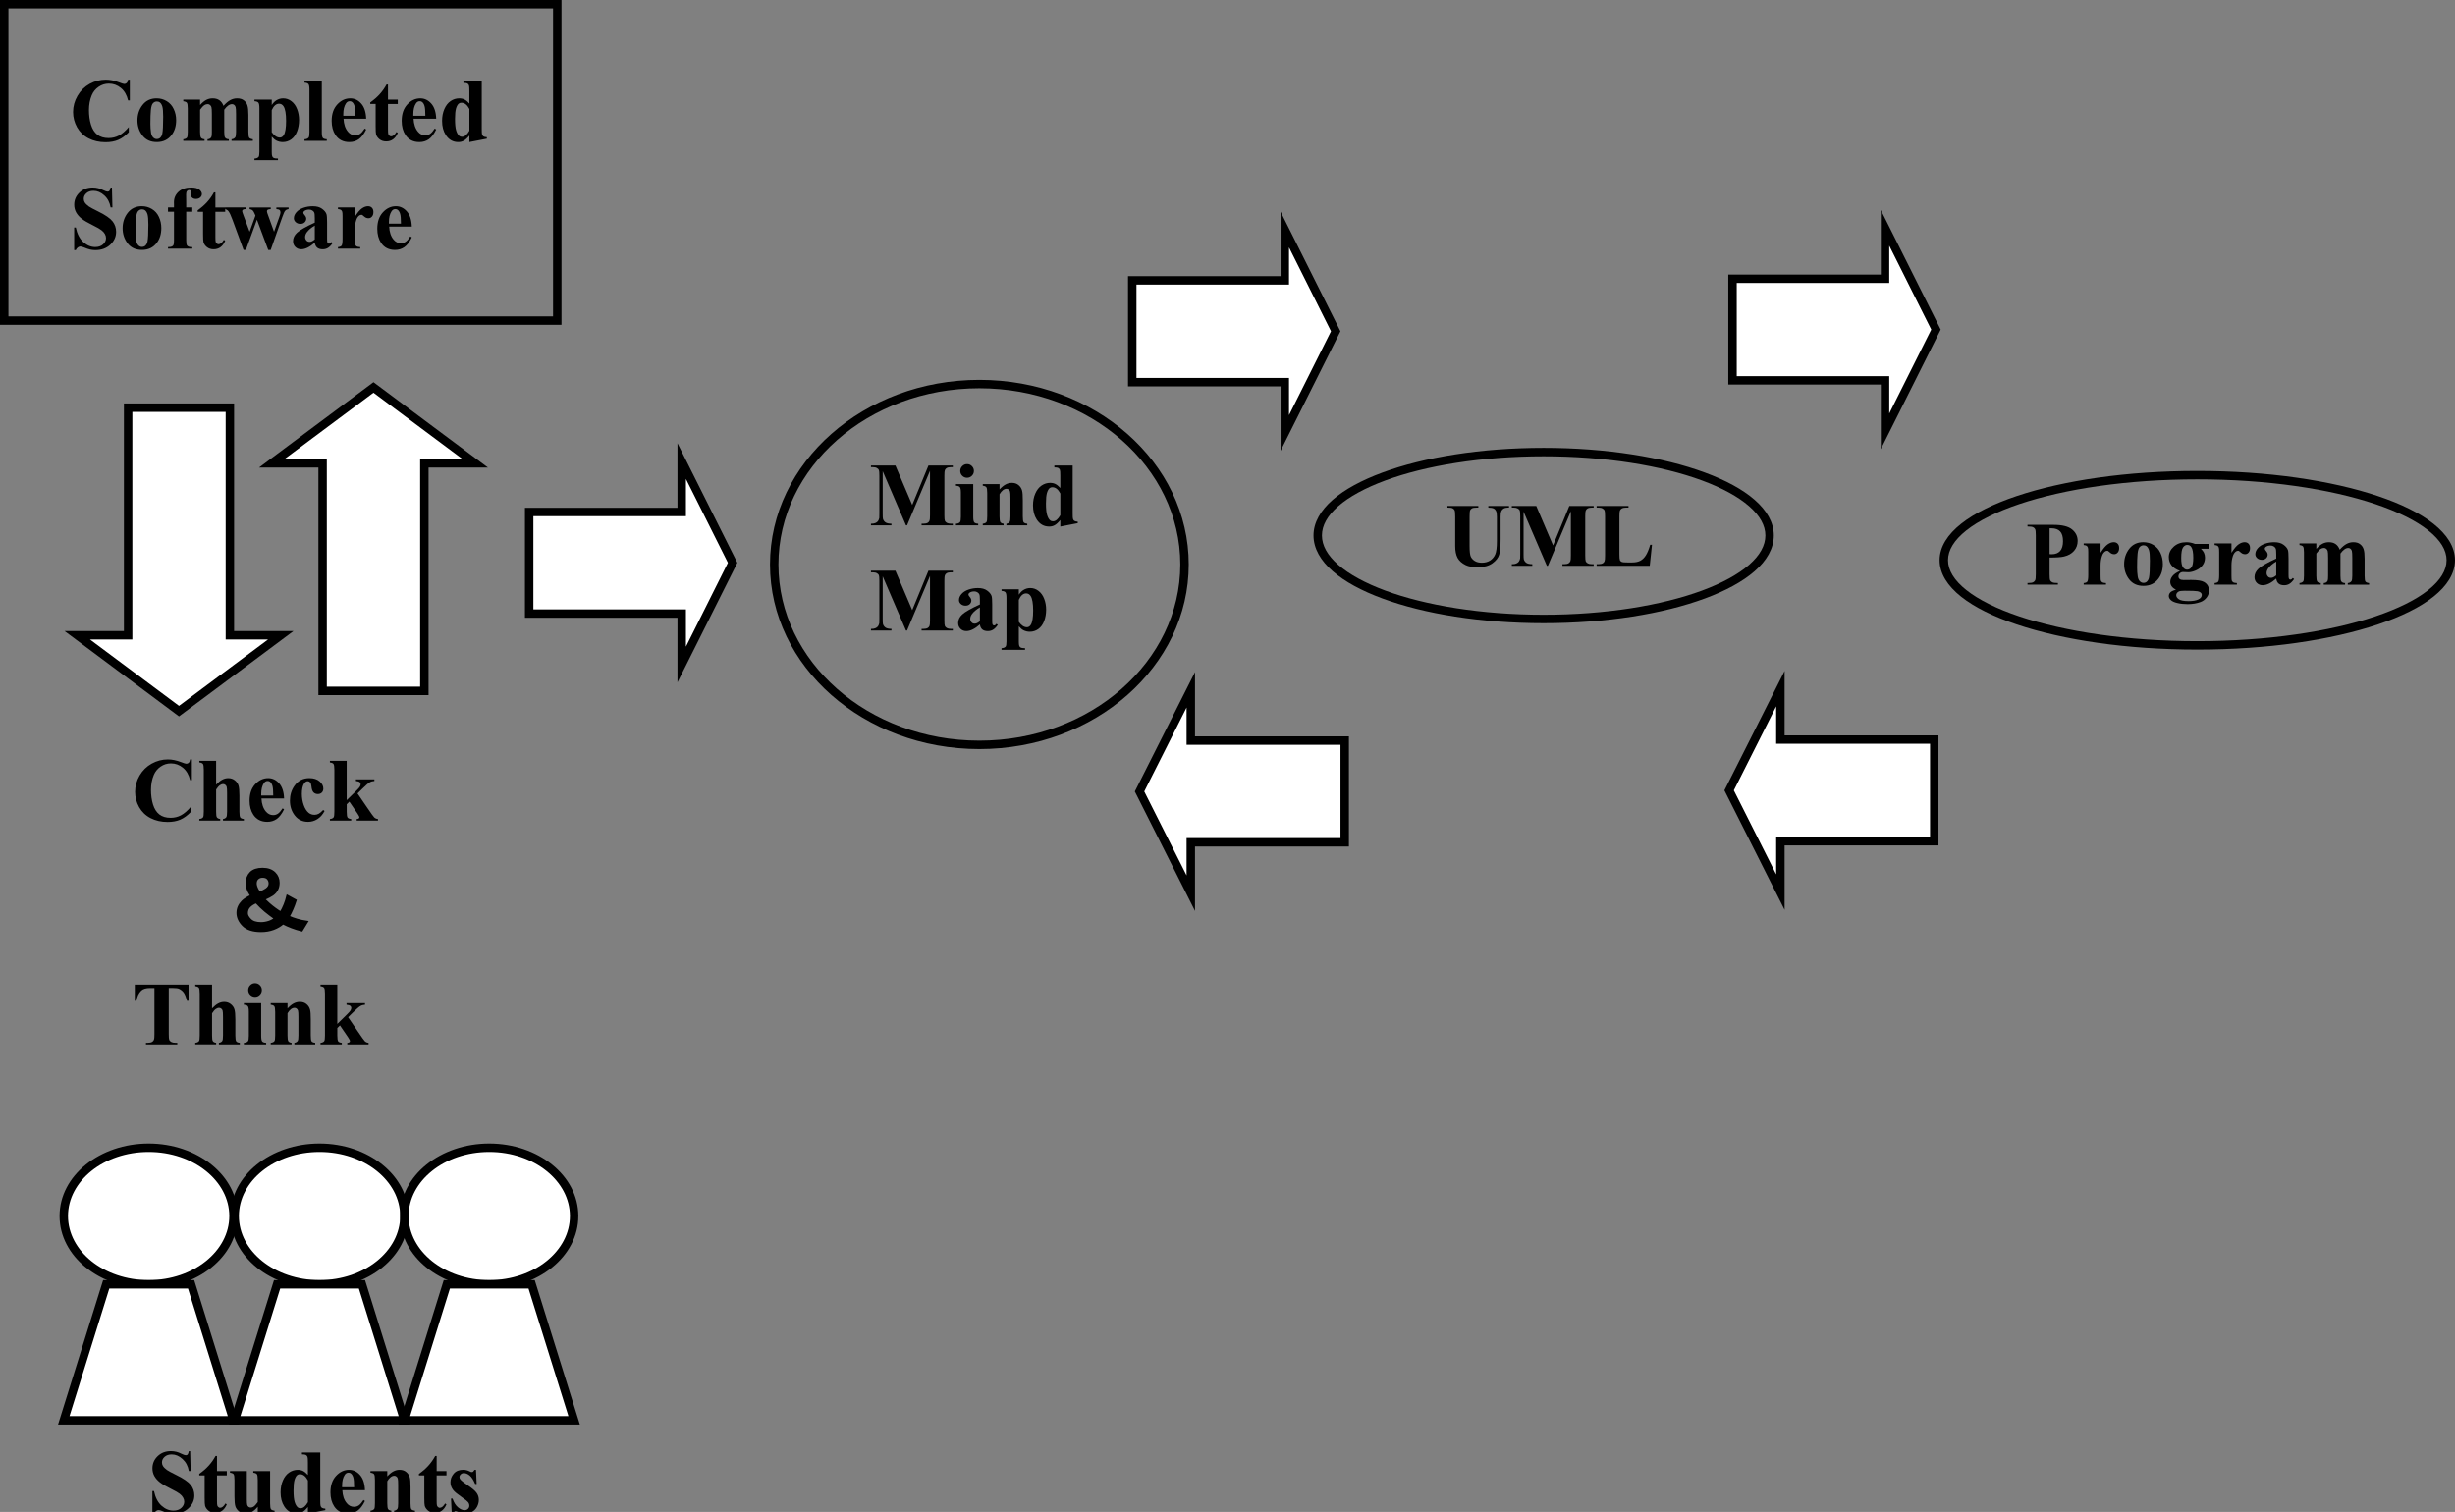 <?xml version="1.0" encoding="UTF-8" standalone="no"?>
<!-- Created with Inkscape (http://www.inkscape.org/) -->

<svg
   xmlns:dc="http://purl.org/dc/elements/1.1/"
   xmlns:cc="http://creativecommons.org/ns#"
   xmlns:rdf="http://www.w3.org/1999/02/22-rdf-syntax-ns#"
   xmlns:svg="http://www.w3.org/2000/svg"
   xmlns="http://www.w3.org/2000/svg"
   xmlns:sodipodi="http://sodipodi.sourceforge.net/DTD/sodipodi-0.dtd"
   xmlns:inkscape="http://www.inkscape.org/namespaces/inkscape"
   id="svg2"
   version="1.1"
   inkscape:version="0.91 r13725"
   xml:space="preserve"
   width="383.115"
   height="235.993"
   viewBox="0 0 383.115 235.993"
   sodipodi:docname="agile.svg"><rect x="0" y="0" width="383.115" height="235.993" fill="#808080" stroke="none"/><defs
     id="defs6"><clipPath
       clipPathUnits="userSpaceOnUse"
       id="clipPath354"><path
         d="m 59.67,572.97 233.9,0 0,19.08 -233.9,0 0,-19.08 z"
         id="path356"
         inkscape:connector-curvature="0"
         style="clip-rule:evenodd" /></clipPath><clipPath
       clipPathUnits="userSpaceOnUse"
       id="clipPath366"><path
         d="m 59.67,572.97 233.9,0 0,19.08 -233.9,0 0,-19.08 z"
         id="path368"
         inkscape:connector-curvature="0"
         style="clip-rule:evenodd" /></clipPath><clipPath
       clipPathUnits="userSpaceOnUse"
       id="clipPath378"><path
         d="m 59.67,572.97 233.9,0 0,19.08 -233.9,0 0,-19.08 z"
         id="path380"
         inkscape:connector-curvature="0"
         style="clip-rule:evenodd" /></clipPath><clipPath
       clipPathUnits="userSpaceOnUse"
       id="clipPath390"><path
         d="m 59.67,572.97 233.9,0 0,19.08 -233.9,0 0,-19.08 z"
         id="path392"
         inkscape:connector-curvature="0"
         style="clip-rule:evenodd" /></clipPath><clipPath
       clipPathUnits="userSpaceOnUse"
       id="clipPath402"><path
         d="m 59.67,572.97 233.9,0 0,19.08 -233.9,0 0,-19.08 z"
         id="path404"
         inkscape:connector-curvature="0"
         style="clip-rule:evenodd" /></clipPath><clipPath
       clipPathUnits="userSpaceOnUse"
       id="clipPath410"><path
         d="m 59.67,572.97 233.9,0 0,19.08 -233.9,0 0,-19.08 z"
         id="path412"
         inkscape:connector-curvature="0"
         style="clip-rule:evenodd" /></clipPath><clipPath
       clipPathUnits="userSpaceOnUse"
       id="clipPath422"><path
         d="m 59.67,572.97 233.9,0 0,19.08 -233.9,0 0,-19.08 z"
         id="path424"
         inkscape:connector-curvature="0"
         style="clip-rule:evenodd" /></clipPath><clipPath
       clipPathUnits="userSpaceOnUse"
       id="clipPath458"><path
         d="m 61.83,597.81 43.68,0 0,16.56 -43.68,0 0,-16.56 z"
         id="path460"
         inkscape:connector-curvature="0"
         style="clip-rule:evenodd" /></clipPath><clipPath
       clipPathUnits="userSpaceOnUse"
       id="clipPath470"><path
         d="m 61.83,597.81 43.68,0 0,16.56 -43.68,0 0,-16.56 z"
         id="path472"
         inkscape:connector-curvature="0"
         style="clip-rule:evenodd" /></clipPath><clipPath
       clipPathUnits="userSpaceOnUse"
       id="clipPath478"><path
         d="m 60.27,631.65 43.2,0 0,44.04 -43.2,0 0,-44.04 z"
         id="path480"
         inkscape:connector-curvature="0"
         style="clip-rule:evenodd" /></clipPath><clipPath
       clipPathUnits="userSpaceOnUse"
       id="clipPath490"><path
         d="m 60.27,631.65 43.2,0 0,44.04 -43.2,0 0,-44.04 z"
         id="path492"
         inkscape:connector-curvature="0"
         style="clip-rule:evenodd" /></clipPath><clipPath
       clipPathUnits="userSpaceOnUse"
       id="clipPath498"><path
         d="m 60.27,631.65 43.2,0 0,44.04 -43.2,0 0,-44.04 z"
         id="path500"
         inkscape:connector-curvature="0"
         style="clip-rule:evenodd" /></clipPath><clipPath
       clipPathUnits="userSpaceOnUse"
       id="clipPath510"><path
         d="m 60.27,631.65 43.2,0 0,44.04 -43.2,0 0,-44.04 z"
         id="path512"
         inkscape:connector-curvature="0"
         style="clip-rule:evenodd" /></clipPath><clipPath
       clipPathUnits="userSpaceOnUse"
       id="clipPath518"><path
         d="m 60.27,631.65 43.2,0 0,44.04 -43.2,0 0,-44.04 z"
         id="path520"
         inkscape:connector-curvature="0"
         style="clip-rule:evenodd" /></clipPath><clipPath
       clipPathUnits="userSpaceOnUse"
       id="clipPath530"><path
         d="m 60.27,631.65 43.2,0 0,44.04 -43.2,0 0,-44.04 z"
         id="path532"
         inkscape:connector-curvature="0"
         style="clip-rule:evenodd" /></clipPath><clipPath
       clipPathUnits="userSpaceOnUse"
       id="clipPath562"><path
         d="m 126.03,678.45 33,0 0,23.52 -33,0 0,-23.52 z"
         id="path564"
         inkscape:connector-curvature="0"
         style="clip-rule:evenodd" /></clipPath><clipPath
       clipPathUnits="userSpaceOnUse"
       id="clipPath574"><path
         d="m 126.03,678.45 33,0 0,23.52 -33,0 0,-23.52 z"
         id="path576"
         inkscape:connector-curvature="0"
         style="clip-rule:evenodd" /></clipPath><clipPath
       clipPathUnits="userSpaceOnUse"
       id="clipPath582"><path
         d="m 126.03,678.45 33,0 0,23.52 -33,0 0,-23.52 z"
         id="path584"
         inkscape:connector-curvature="0"
         style="clip-rule:evenodd" /></clipPath><clipPath
       clipPathUnits="userSpaceOnUse"
       id="clipPath594"><path
         d="m 126.03,678.45 33,0 0,23.52 -33,0 0,-23.52 z"
         id="path596"
         inkscape:connector-curvature="0"
         style="clip-rule:evenodd" /></clipPath><clipPath
       clipPathUnits="userSpaceOnUse"
       id="clipPath602"><path
         d="m 177.27,682.05 36.015,0 0,16.56 -36.015,0 0,-16.56 z"
         id="path604"
         inkscape:connector-curvature="0"
         style="clip-rule:evenodd" /></clipPath><clipPath
       clipPathUnits="userSpaceOnUse"
       id="clipPath614"><path
         d="m 177.27,682.05 36.015,0 0,16.56 -36.015,0 0,-16.56 z"
         id="path616"
         inkscape:connector-curvature="0"
         style="clip-rule:evenodd" /></clipPath><clipPath
       clipPathUnits="userSpaceOnUse"
       id="clipPath622"><path
         d="m 228.77,680.37 54.24,0 0,16.56 -54.24,0 0,-16.56 z"
         id="path624"
         inkscape:connector-curvature="0"
         style="clip-rule:evenodd" /></clipPath><clipPath
       clipPathUnits="userSpaceOnUse"
       id="clipPath634"><path
         d="m 228.77,680.37 54.24,0 0,16.56 -54.24,0 0,-16.56 z"
         id="path636"
         inkscape:connector-curvature="0"
         style="clip-rule:evenodd" /></clipPath><clipPath
       clipPathUnits="userSpaceOnUse"
       id="clipPath646"><path
         d="m 228.77,680.37 54.24,0 0,16.56 -54.24,0 0,-16.56 z"
         id="path648"
         inkscape:connector-curvature="0"
         style="clip-rule:evenodd" /></clipPath><clipPath
       clipPathUnits="userSpaceOnUse"
       id="clipPath660"><path
         d="m 54.84,701.61 54.87,0 0,34.59 -54.87,0 0,-34.59 z"
         id="path662"
         inkscape:connector-curvature="0"
         style="clip-rule:evenodd" /></clipPath><clipPath
       clipPathUnits="userSpaceOnUse"
       id="clipPath672"><path
         d="m 54.84,701.61 54.87,0 0,34.59 -54.87,0 0,-34.59 z"
         id="path674"
         inkscape:connector-curvature="0"
         style="clip-rule:evenodd" /></clipPath><clipPath
       clipPathUnits="userSpaceOnUse"
       id="clipPath680"><path
         d="m 54.84,701.61 54.87,0 0,34.59 -54.87,0 0,-34.59 z"
         id="path682"
         inkscape:connector-curvature="0"
         style="clip-rule:evenodd" /></clipPath><clipPath
       clipPathUnits="userSpaceOnUse"
       id="clipPath692"><path
         d="m 54.84,701.61 54.87,0 0,34.59 -54.87,0 0,-34.59 z"
         id="path694"
         inkscape:connector-curvature="0"
         style="clip-rule:evenodd" /></clipPath></defs><sodipodi:namedview
     pagecolor="#ffffff"
     bordercolor="#666666"
     borderopacity="1"
     objecttolerance="10"
     gridtolerance="10"
     guidetolerance="10"
     inkscape:pageopacity="0"
     inkscape:pageshadow="2"
     inkscape:window-width="1680"
     inkscape:window-height="987"
     id="namedview4"
     showgrid="false"
     fit-margin-top="0"
     fit-margin-left="0"
     fit-margin-right="0"
     fit-margin-bottom="0"
     inkscape:zoom="1.9070707"
     inkscape:cx="164.74976"
     inkscape:cy="113.58432"
     inkscape:window-x="-8"
     inkscape:window-y="-8"
     inkscape:window-maximized="1"
     inkscape:current-layer="g14" /><g
     id="g10"
     inkscape:groupmode="layer"
     inkscape:label="japan_agile_programmingimcic 2014"
     transform="matrix(1.25,0,0,-1.25,-12.974,960.446)"><g
       id="g12"><g
         id="g14"><g
           id="g398"
           transform="matrix(1.403,0,0,1.403,-66,-271.848)"><g
             id="g400"
             clip-path="url(#clipPath402)" /></g><g
           id="g418"
           transform="matrix(1.403,0,0,1.403,-66,-271.848)"><g
             id="g420"
             clip-path="url(#clipPath422)" /></g><path
           d="m 20.026,689.032 6.35,0 0,28.418 12.7,0 0,-28.418 6.35,0 -12.7,-9.473 -12.7,9.473 z"
           style="fill:#ffffff;fill-opacity:1;fill-rule:evenodd;stroke:none"
           id="path426"
           inkscape:connector-curvature="0" /><path
           style="color:#000000;font-style:normal;font-variant:normal;font-weight:normal;font-stretch:normal;font-size:medium;line-height:normal;font-family:sans-serif;text-indent:0;text-align:start;text-decoration:none;text-decoration-line:none;text-decoration-style:solid;text-decoration-color:#000000;letter-spacing:normal;word-spacing:normal;text-transform:none;direction:ltr;block-progression:tb;writing-mode:lr-tb;baseline-shift:baseline;text-anchor:start;white-space:normal;clip-rule:nonzero;display:inline;overflow:visible;visibility:visible;opacity:1;isolation:auto;mix-blend-mode:normal;color-interpolation:sRGB;color-interpolation-filters:linearRGB;solid-color:#000000;solid-opacity:1;fill:#000000;fill-opacity:1;fill-rule:nonzero;stroke:none;stroke-width:0.75;stroke-linecap:round;stroke-linejoin:miter;stroke-miterlimit:10;stroke-dasharray:none;stroke-dashoffset:0;stroke-opacity:1;color-rendering:auto;image-rendering:auto;shape-rendering:auto;text-rendering:auto;enable-background:accumulate"
           d="m 32.726,678.903 -14.286,10.654 1.587,0 5.822,0 0,28.418 13.754,0 0,-28.418 7.409,0 -14.286,-10.654 z m 0,1.313 11.115,8.289 -5.29,0 0,28.418 -11.649,0 0,-28.418 -5.29,0 11.115,-8.289 z"
           id="path428"
           inkscape:connector-curvature="0" /><path
           d="m 28.938,625.039 c -5.852,0 -10.595,-3.817 -10.595,-8.518 0,-4.715 4.743,-8.532 10.595,-8.532 5.852,0 10.595,3.817 10.595,8.532 0,4.701 -4.743,8.518 -10.595,8.518 z"
           style="fill:#ffffff;fill-opacity:1;fill-rule:evenodd;stroke:none"
           id="path430"
           inkscape:connector-curvature="0" /><path
           style="color:#000000;font-style:normal;font-variant:normal;font-weight:normal;font-stretch:normal;font-size:medium;line-height:normal;font-family:sans-serif;text-indent:0;text-align:start;text-decoration:none;text-decoration-line:none;text-decoration-style:solid;text-decoration-color:#000000;letter-spacing:normal;word-spacing:normal;text-transform:none;direction:ltr;block-progression:tb;writing-mode:lr-tb;baseline-shift:baseline;text-anchor:start;white-space:normal;clip-rule:nonzero;display:inline;overflow:visible;visibility:visible;opacity:1;isolation:auto;mix-blend-mode:normal;color-interpolation:sRGB;color-interpolation-filters:linearRGB;solid-color:#000000;solid-opacity:1;fill:#000000;fill-opacity:1;fill-rule:nonzero;stroke:none;stroke-width:0.75;stroke-linecap:round;stroke-linejoin:round;stroke-miterlimit:10;stroke-dasharray:none;stroke-dashoffset:0;stroke-opacity:1;color-rendering:auto;image-rendering:auto;shape-rendering:auto;text-rendering:auto;enable-background:accumulate"
           d="m 28.938,607.461 c -6.081,0 -11.123,3.991 -11.123,9.059 0,5.055 5.042,9.045 11.123,9.045 6.081,0 11.12,-3.99 11.12,-9.045 0,-5.068 -5.039,-9.059 -11.12,-9.059 z m 0,1.053 c 5.623,0 10.067,3.644 10.067,8.006 0,4.347 -4.444,7.993 -10.067,7.993 -5.623,0 -10.07,-3.645 -10.07,-7.993 0,-4.362 4.447,-8.006 10.07,-8.006 z"
           id="path432"
           inkscape:connector-curvature="0" /><path
           d="m 18.342,591.008 5.298,16.981 10.595,0 5.298,-16.981 -21.191,0 z"
           style="fill:#ffffff;fill-opacity:1;fill-rule:evenodd;stroke:none"
           id="path434"
           inkscape:connector-curvature="0" /><path
           style="color:#000000;font-style:normal;font-variant:normal;font-weight:normal;font-stretch:normal;font-size:medium;line-height:normal;font-family:sans-serif;text-indent:0;text-align:start;text-decoration:none;text-decoration-line:none;text-decoration-style:solid;text-decoration-color:#000000;letter-spacing:normal;word-spacing:normal;text-transform:none;direction:ltr;block-progression:tb;writing-mode:lr-tb;baseline-shift:baseline;text-anchor:start;white-space:normal;clip-rule:nonzero;display:inline;overflow:visible;visibility:visible;opacity:1;isolation:auto;mix-blend-mode:normal;color-interpolation:sRGB;color-interpolation-filters:linearRGB;solid-color:#000000;solid-opacity:1;fill:#000000;fill-opacity:1;fill-rule:nonzero;stroke:none;stroke-width:0.75;stroke-linecap:round;stroke-linejoin:miter;stroke-miterlimit:8;stroke-dasharray:none;stroke-dashoffset:0;stroke-opacity:1;color-rendering:auto;image-rendering:auto;shape-rendering:auto;text-rendering:auto;enable-background:accumulate"
           d="m 17.626,590.481 0.214,0.682 5.413,17.35 11.369,0 5.624,-18.033 -22.621,0 z m 1.431,1.053 19.759,0 -4.969,15.928 -9.821,0 -4.969,-15.928 z"
           id="path436"
           inkscape:connector-curvature="0" /><path
           d="m 50.269,625.039 c -5.852,0 -10.595,-3.817 -10.595,-8.518 0,-4.715 4.743,-8.532 10.595,-8.532 5.852,0 10.595,3.817 10.595,8.532 0,4.701 -4.743,8.518 -10.595,8.518 z"
           style="fill:#ffffff;fill-opacity:1;fill-rule:evenodd;stroke:none"
           id="path438"
           inkscape:connector-curvature="0" /><path
           style="color:#000000;font-style:normal;font-variant:normal;font-weight:normal;font-stretch:normal;font-size:medium;line-height:normal;font-family:sans-serif;text-indent:0;text-align:start;text-decoration:none;text-decoration-line:none;text-decoration-style:solid;text-decoration-color:#000000;letter-spacing:normal;word-spacing:normal;text-transform:none;direction:ltr;block-progression:tb;writing-mode:lr-tb;baseline-shift:baseline;text-anchor:start;white-space:normal;clip-rule:nonzero;display:inline;overflow:visible;visibility:visible;opacity:1;isolation:auto;mix-blend-mode:normal;color-interpolation:sRGB;color-interpolation-filters:linearRGB;solid-color:#000000;solid-opacity:1;fill:#000000;fill-opacity:1;fill-rule:nonzero;stroke:none;stroke-width:0.75;stroke-linecap:round;stroke-linejoin:round;stroke-miterlimit:8;stroke-dasharray:none;stroke-dashoffset:0;stroke-opacity:1;color-rendering:auto;image-rendering:auto;shape-rendering:auto;text-rendering:auto;enable-background:accumulate"
           d="m 50.268,607.461 c -6.081,0 -11.12,3.991 -11.12,9.059 0,5.055 5.039,9.045 11.12,9.045 6.081,0 11.123,-3.99 11.123,-9.045 0,-5.068 -5.042,-9.059 -11.123,-9.059 z m 0,1.053 c 5.623,0 10.07,3.644 10.07,8.006 0,4.347 -4.447,7.993 -10.07,7.993 -5.623,0 -10.067,-3.645 -10.067,-7.993 0,-4.362 4.444,-8.006 10.067,-8.006 z"
           id="path440"
           inkscape:connector-curvature="0" /><path
           d="m 39.673,591.008 5.298,16.981 10.595,0 5.298,-16.981 -21.191,0 z"
           style="fill:#ffffff;fill-opacity:1;fill-rule:evenodd;stroke:none"
           id="path442"
           inkscape:connector-curvature="0" /><path
           style="color:#000000;font-style:normal;font-variant:normal;font-weight:normal;font-stretch:normal;font-size:medium;line-height:normal;font-family:sans-serif;text-indent:0;text-align:start;text-decoration:none;text-decoration-line:none;text-decoration-style:solid;text-decoration-color:#000000;letter-spacing:normal;word-spacing:normal;text-transform:none;direction:ltr;block-progression:tb;writing-mode:lr-tb;baseline-shift:baseline;text-anchor:start;white-space:normal;clip-rule:nonzero;display:inline;overflow:visible;visibility:visible;opacity:1;isolation:auto;mix-blend-mode:normal;color-interpolation:sRGB;color-interpolation-filters:linearRGB;solid-color:#000000;solid-opacity:1;fill:#000000;fill-opacity:1;fill-rule:nonzero;stroke:none;stroke-width:0.75;stroke-linecap:round;stroke-linejoin:miter;stroke-miterlimit:8;stroke-dasharray:none;stroke-dashoffset:0;stroke-opacity:1;color-rendering:auto;image-rendering:auto;shape-rendering:auto;text-rendering:auto;enable-background:accumulate"
           d="m 38.959,590.481 0.211,0.682 5.413,17.35 11.369,0 5.627,-18.033 -22.621,0 z m 1.431,1.053 19.759,0 -4.969,15.928 -9.821,0 -4.969,-15.928 z"
           id="path444"
           inkscape:connector-curvature="0" /><path
           d="m 71.459,625.039 c -5.852,0 -10.595,-3.817 -10.595,-8.518 0,-4.715 4.743,-8.532 10.595,-8.532 5.852,0 10.595,3.817 10.595,8.532 0,4.701 -4.743,8.518 -10.595,8.518 z"
           style="fill:#ffffff;fill-opacity:1;fill-rule:evenodd;stroke:none"
           id="path446"
           inkscape:connector-curvature="0" /><path
           style="color:#000000;font-style:normal;font-variant:normal;font-weight:normal;font-stretch:normal;font-size:medium;line-height:normal;font-family:sans-serif;text-indent:0;text-align:start;text-decoration:none;text-decoration-line:none;text-decoration-style:solid;text-decoration-color:#000000;letter-spacing:normal;word-spacing:normal;text-transform:none;direction:ltr;block-progression:tb;writing-mode:lr-tb;baseline-shift:baseline;text-anchor:start;white-space:normal;clip-rule:nonzero;display:inline;overflow:visible;visibility:visible;opacity:1;isolation:auto;mix-blend-mode:normal;color-interpolation:sRGB;color-interpolation-filters:linearRGB;solid-color:#000000;solid-opacity:1;fill:#000000;fill-opacity:1;fill-rule:nonzero;stroke:none;stroke-width:0.75;stroke-linecap:round;stroke-linejoin:round;stroke-miterlimit:8;stroke-dasharray:none;stroke-dashoffset:0;stroke-opacity:1;color-rendering:auto;image-rendering:auto;shape-rendering:auto;text-rendering:auto;enable-background:accumulate"
           d="m 71.458,607.461 c -6.081,0 -11.12,3.991 -11.12,9.059 0,5.055 5.039,9.045 11.12,9.045 6.081,0 11.123,-3.99 11.123,-9.045 0,-5.068 -5.042,-9.059 -11.123,-9.059 z m 0,1.053 c 5.623,0 10.07,3.644 10.07,8.006 0,4.347 -4.447,7.993 -10.07,7.993 -5.623,0 -10.067,-3.645 -10.067,-7.993 0,-4.362 4.444,-8.006 10.067,-8.006 z"
           id="path448"
           inkscape:connector-curvature="0" /><path
           d="m 60.864,591.008 5.298,16.981 10.588,0 5.305,-16.981 -21.191,0 z"
           style="fill:#ffffff;fill-opacity:1;fill-rule:evenodd;stroke:none"
           id="path450"
           inkscape:connector-curvature="0" /><path
           style="color:#000000;font-style:normal;font-variant:normal;font-weight:normal;font-stretch:normal;font-size:medium;line-height:normal;font-family:sans-serif;text-indent:0;text-align:start;text-decoration:none;text-decoration-line:none;text-decoration-style:solid;text-decoration-color:#000000;letter-spacing:normal;word-spacing:normal;text-transform:none;direction:ltr;block-progression:tb;writing-mode:lr-tb;baseline-shift:baseline;text-anchor:start;white-space:normal;clip-rule:nonzero;display:inline;overflow:visible;visibility:visible;opacity:1;isolation:auto;mix-blend-mode:normal;color-interpolation:sRGB;color-interpolation-filters:linearRGB;solid-color:#000000;solid-opacity:1;fill:#000000;fill-opacity:1;fill-rule:nonzero;stroke:none;stroke-width:0.75;stroke-linecap:round;stroke-linejoin:miter;stroke-miterlimit:8;stroke-dasharray:none;stroke-dashoffset:0;stroke-opacity:1;color-rendering:auto;image-rendering:auto;shape-rendering:auto;text-rendering:auto;enable-background:accumulate"
           d="m 60.149,590.481 0.214,0.682 5.411,17.35 11.364,0 5.633,-18.033 -22.621,0 z m 1.431,1.053 19.759,0 -4.978,15.928 -9.813,0 -4.969,-15.928 z"
           id="path452"
           inkscape:connector-curvature="0" /><g
           id="g454"
           transform="matrix(1.403,0,0,1.403,-66,-271.848)"><g
             id="g456"
             clip-path="url(#clipPath458)"><g
               transform="matrix(1,0,0,-1,67.584,606.82)"
               style="font-variant:normal;font-weight:bold;font-size:8.04px;font-family:'Times New Roman';-inkscape-font-specification:'Times New Roman, Bold';writing-mode:lr-tb;fill:#000000;fill-opacity:1;fill-rule:nonzero;stroke:none"
               id="text462"><path
                 d="m 3.777,-5.445 0.043,1.774 -0.161,0 Q 3.545,-4.338 3.097,-4.742 2.654,-5.151 2.136,-5.151 q -0.4,0 -0.636,0.216 -0.232,0.212 -0.232,0.491 0,0.177 0.082,0.314 0.114,0.185 0.365,0.365 0.185,0.13 0.852,0.459 0.934,0.459 1.26,0.868 0.322,0.408 0.322,0.934 0,0.667 -0.522,1.15 Q 3.109,0.126 2.308,0.126 q -0.251,0 -0.475,-0.051 -0.224,-0.051 -0.561,-0.192 -0.188,-0.079 -0.31,-0.079 -0.102,0 -0.216,0.079 -0.114,0.079 -0.185,0.239 l -0.145,0 0,-2.01 0.145,0 q 0.173,0.848 0.663,1.296 0.495,0.444 1.064,0.444 0.44,0 0.699,-0.239 0.263,-0.239 0.263,-0.557 0,-0.188 -0.102,-0.365 Q 3.05,-1.488 2.846,-1.645 2.642,-1.806 2.124,-2.061 1.398,-2.418 1.08,-2.67 0.762,-2.921 0.589,-3.231 0.42,-3.541 0.42,-3.914 q 0,-0.636 0.467,-1.084 0.467,-0.448 1.178,-0.448 0.259,0 0.502,0.063 0.185,0.047 0.448,0.177 0.267,0.126 0.373,0.126 0.102,0 0.161,-0.063 0.059,-0.063 0.11,-0.302 l 0.118,0 z"
                 id="path4849"
                 inkscape:connector-curvature="0" /><path
                 d="m 6.165,-5.013 0,1.343 0.872,0 0,0.389 -0.872,0 0,2.265 q 0,0.318 0.027,0.412 0.031,0.09 0.106,0.149 0.075,0.055 0.137,0.055 0.255,0 0.483,-0.389 l 0.118,0.086 q -0.318,0.754 -1.032,0.754 -0.349,0 -0.593,-0.192 Q 5.172,-0.338 5.105,-0.577 5.066,-0.711 5.066,-1.299 l 0,-1.983 -0.479,0 0,-0.137 Q 5.082,-3.769 5.427,-4.153 5.777,-4.538 6.036,-5.013 l 0.13,0 z"
                 id="path4851"
                 inkscape:connector-curvature="0" /><path
                 d="m 10.891,-3.671 0,2.874 q 0,0.42 0.079,0.526 0.079,0.102 0.318,0.13 l 0,0.141 -1.496,0 0,-0.491 Q 9.529,-0.177 9.266,-0.031 9.003,0.11 8.677,0.11 q -0.31,0 -0.554,-0.188 Q 7.884,-0.271 7.801,-0.526 7.719,-0.781 7.719,-1.417 l 0,-1.456 q 0,-0.416 -0.079,-0.518 -0.075,-0.102 -0.318,-0.133 l 0,-0.145 1.496,0 0,2.509 q 0,0.393 0.035,0.506 0.039,0.114 0.118,0.173 0.082,0.059 0.188,0.059 0.141,0 0.255,-0.075 0.157,-0.102 0.377,-0.412 l 0,-1.963 q 0,-0.416 -0.079,-0.518 -0.075,-0.102 -0.318,-0.133 l 0,-0.145 1.496,0 z"
                 id="path4853"
                 inkscape:connector-curvature="0" /><path
                 d="m 15.353,-5.323 0,4.224 q 0,0.428 0.024,0.506 0.031,0.13 0.118,0.192 0.09,0.063 0.31,0.079 l 0,0.13 -1.551,0.302 0,-0.581 q -0.279,0.338 -0.499,0.459 -0.216,0.122 -0.491,0.122 -0.703,0 -1.111,-0.628 -0.33,-0.51 -0.33,-1.252 0,-0.593 0.204,-1.06 0.204,-0.471 0.557,-0.711 0.357,-0.239 0.766,-0.239 0.263,0 0.467,0.102 0.204,0.102 0.436,0.357 l 0,-1.107 q 0,-0.42 -0.035,-0.506 -0.047,-0.114 -0.141,-0.169 -0.094,-0.055 -0.353,-0.055 l 0,-0.165 1.629,0 z m -1.099,2.489 q -0.291,-0.557 -0.711,-0.557 -0.145,0 -0.239,0.079 -0.145,0.122 -0.239,0.428 -0.09,0.306 -0.09,0.938 0,0.695 0.102,1.029 0.102,0.334 0.279,0.483 0.09,0.075 0.247,0.075 0.345,0 0.652,-0.542 l 0,-1.931 z"
                 id="path4855"
                 inkscape:connector-curvature="0" /><path
                 d="m 19.331,-1.967 -2.014,0 q 0.035,0.73 0.389,1.154 0.271,0.326 0.652,0.326 0.236,0 0.428,-0.13 0.192,-0.133 0.412,-0.475 L 19.331,-1.005 q -0.298,0.608 -0.66,0.864 -0.361,0.251 -0.836,0.251 -0.817,0 -1.237,-0.628 -0.338,-0.506 -0.338,-1.256 0,-0.919 0.495,-1.46 0.499,-0.546 1.166,-0.546 0.557,0 0.966,0.459 0.412,0.455 0.444,1.354 z m -0.966,-0.263 q 0,-0.632 -0.071,-0.868 -0.067,-0.236 -0.212,-0.357 -0.082,-0.071 -0.22,-0.071 -0.204,0 -0.334,0.2 -0.232,0.349 -0.232,0.958 l 0,0.137 1.068,0 z"
                 id="path4857"
                 inkscape:connector-curvature="0" /><path
                 d="m 21.316,-3.671 0,0.475 q 0.283,-0.306 0.542,-0.444 0.259,-0.141 0.557,-0.141 0.357,0 0.593,0.2 0.236,0.196 0.314,0.491 0.063,0.224 0.063,0.86 l 0,1.429 q 0,0.424 0.075,0.53 0.079,0.102 0.322,0.13 l 0,0.141 -1.857,0 0,-0.141 q 0.208,-0.027 0.298,-0.173 0.063,-0.098 0.063,-0.487 l 0,-1.633 q 0,-0.451 -0.035,-0.569 -0.035,-0.118 -0.122,-0.181 -0.082,-0.067 -0.185,-0.067 -0.338,0 -0.628,0.483 l 0,1.967 q 0,0.412 0.075,0.522 0.079,0.11 0.287,0.137 l 0,0.141 -1.857,0 0,-0.141 q 0.232,-0.024 0.33,-0.149 0.067,-0.086 0.067,-0.51 l 0,-2.073 q 0,-0.416 -0.079,-0.518 -0.075,-0.102 -0.318,-0.133 l 0,-0.145 1.496,0 z"
                 id="path4859"
                 inkscape:connector-curvature="0" /><path
                 d="m 25.711,-5.013 0,1.343 0.872,0 0,0.389 -0.872,0 0,2.265 q 0,0.318 0.027,0.412 0.031,0.09 0.106,0.149 0.075,0.055 0.137,0.055 0.255,0 0.483,-0.389 l 0.118,0.086 q -0.318,0.754 -1.032,0.754 -0.349,0 -0.593,-0.192 -0.239,-0.196 -0.306,-0.436 -0.039,-0.133 -0.039,-0.722 l 0,-1.983 -0.479,0 0,-0.137 q 0.495,-0.349 0.84,-0.734 0.349,-0.385 0.608,-0.86 l 0.13,0 z"
                 id="path4861"
                 inkscape:connector-curvature="0" /><path
                 d="m 29.211,-3.773 0.059,1.252 -0.133,0 q -0.239,-0.557 -0.499,-0.762 -0.255,-0.204 -0.51,-0.204 -0.161,0 -0.275,0.11 -0.114,0.106 -0.114,0.247 0,0.106 0.079,0.204 0.126,0.161 0.703,0.554 0.577,0.389 0.758,0.663 0.185,0.271 0.185,0.608 0,0.306 -0.153,0.601 -0.153,0.294 -0.432,0.451 -0.279,0.157 -0.616,0.157 -0.263,0 -0.703,-0.165 -0.118,-0.043 -0.161,-0.043 -0.13,0 -0.216,0.196 l -0.13,0 -0.063,-1.319 0.133,0 q 0.177,0.518 0.483,0.777 0.31,0.259 0.585,0.259 0.188,0 0.306,-0.114 0.122,-0.118 0.122,-0.283 0,-0.188 -0.118,-0.326 -0.118,-0.137 -0.526,-0.416 -0.601,-0.416 -0.777,-0.636 -0.259,-0.322 -0.259,-0.711 0,-0.424 0.291,-0.766 0.294,-0.345 0.848,-0.345 0.298,0 0.577,0.145 0.106,0.059 0.173,0.059 0.071,0 0.114,-0.027 0.043,-0.031 0.137,-0.169 l 0.133,0 z"
                 id="path4863"
                 inkscape:connector-curvature="0" /></g></g></g><g
           id="g466"
           transform="matrix(1.403,0,0,1.403,-66,-271.848)"><g
             id="g468"
             clip-path="url(#clipPath470)" /></g><g
           id="g474"
           transform="matrix(1.403,0,0,1.403,-66,-271.848)"><g
             id="g476"
             clip-path="url(#clipPath478)"><g
               transform="matrix(1,0,0,-1,66.144,668.38)"
               style="font-variant:normal;font-weight:bold;font-size:8.04px;font-family:'Times New Roman';-inkscape-font-specification:'Times New Roman, Bold';writing-mode:lr-tb;fill:#000000;fill-opacity:1;fill-rule:nonzero;stroke:none"
               id="text482"><path
                 d="m 5.367,-5.445 0,1.845 -0.153,0 Q 5.041,-4.322 4.57,-4.707 4.099,-5.092 3.502,-5.092 q -0.499,0 -0.915,0.287 -0.416,0.287 -0.608,0.75 -0.247,0.593 -0.247,1.319 0,0.714 0.181,1.303 0.181,0.585 0.565,0.887 0.385,0.298 0.997,0.298 0.502,0 0.919,-0.22 Q 4.813,-0.687 5.276,-1.225 l 0,0.459 q -0.448,0.467 -0.934,0.679 -0.483,0.208 -1.131,0.208 -0.852,0 -1.515,-0.342 -0.66,-0.342 -1.021,-0.981 -0.357,-0.64 -0.357,-1.362 0,-0.762 0.397,-1.445 0.4,-0.683 1.076,-1.06 0.679,-0.377 1.441,-0.377 0.561,0 1.186,0.243 0.361,0.141 0.459,0.141 0.126,0 0.216,-0.09 0.094,-0.094 0.122,-0.294 l 0.153,0 z"
                 id="path4866"
                 inkscape:connector-curvature="0" /><path
                 d="m 7.527,-5.323 0,2.124 Q 7.829,-3.518 8.081,-3.647 q 0.251,-0.133 0.522,-0.133 0.345,0 0.589,0.196 0.247,0.196 0.326,0.463 0.082,0.263 0.082,0.891 l 0,1.433 q 0,0.42 0.079,0.526 0.079,0.102 0.318,0.13 l 0,0.141 -1.861,0 0,-0.141 q 0.196,-0.027 0.294,-0.157 0.071,-0.102 0.071,-0.499 l 0,-1.637 q 0,-0.455 -0.035,-0.569 -0.035,-0.118 -0.122,-0.181 -0.082,-0.067 -0.188,-0.067 -0.157,0 -0.306,0.11 -0.149,0.106 -0.322,0.377 l 0,1.967 q 0,0.393 0.059,0.491 0.075,0.133 0.306,0.165 l 0,0.141 -1.861,0 0,-0.141 q 0.232,-0.024 0.33,-0.149 0.067,-0.086 0.067,-0.506 l 0,-3.729 q 0,-0.416 -0.079,-0.518 -0.075,-0.102 -0.318,-0.133 l 0,-0.145 1.496,0 z"
                 id="path4868"
                 inkscape:connector-curvature="0" /><path
                 d="m 13.575,-1.967 -2.014,0 q 0.035,0.73 0.389,1.154 0.271,0.326 0.652,0.326 0.236,0 0.428,-0.13 0.192,-0.133 0.412,-0.475 L 13.575,-1.005 q -0.298,0.608 -0.66,0.864 -0.361,0.251 -0.836,0.251 -0.817,0 -1.237,-0.628 -0.338,-0.506 -0.338,-1.256 0,-0.919 0.495,-1.46 0.499,-0.546 1.166,-0.546 0.557,0 0.966,0.459 0.412,0.455 0.444,1.354 z m -0.966,-0.263 q 0,-0.632 -0.071,-0.868 -0.067,-0.236 -0.212,-0.357 -0.082,-0.071 -0.22,-0.071 -0.204,0 -0.334,0.2 -0.232,0.349 -0.232,0.958 l 0,0.137 1.068,0 z"
                 id="path4870"
                 inkscape:connector-curvature="0" /><path
                 d="m 17.055,-0.946 0.122,0.094 q -0.259,0.487 -0.648,0.726 -0.385,0.236 -0.82,0.236 -0.734,0 -1.174,-0.554 -0.44,-0.554 -0.44,-1.331 0,-0.75 0.4,-1.319 0.483,-0.687 1.331,-0.687 0.569,0 0.903,0.287 0.338,0.287 0.338,0.64 0,0.224 -0.137,0.357 -0.133,0.133 -0.353,0.133 -0.232,0 -0.385,-0.153 -0.149,-0.153 -0.185,-0.546 -0.024,-0.247 -0.114,-0.345 -0.09,-0.098 -0.212,-0.098 -0.188,0 -0.322,0.2 -0.204,0.302 -0.204,0.926 0,0.518 0.165,0.993 0.165,0.471 0.451,0.703 0.216,0.169 0.51,0.169 0.192,0 0.365,-0.09 0.173,-0.09 0.408,-0.342 z"
                 id="path4872"
                 inkscape:connector-curvature="0" /><path
                 d="m 19.145,-5.323 0,3.502 0.852,-0.836 q 0.263,-0.255 0.326,-0.369 0.067,-0.114 0.067,-0.22 0,-0.106 -0.086,-0.177 -0.086,-0.071 -0.338,-0.102 l 0,-0.145 1.645,0 0,0.145 q -0.236,0.012 -0.412,0.114 -0.177,0.098 -0.691,0.601 l -0.4,0.393 0.864,1.264 q 0.522,0.769 0.62,0.864 0.133,0.133 0.338,0.149 l 0,0.141 -1.896,0 0,-0.141 q 0.126,0 0.181,-0.047 0.059,-0.047 0.059,-0.102 0,-0.09 -0.165,-0.334 l -0.726,-1.064 -0.236,0.232 0,0.66 q 0,0.42 0.079,0.526 0.079,0.102 0.322,0.13 l 0,0.141 -1.896,0 0,-0.141 q 0.232,-0.024 0.33,-0.149 0.067,-0.086 0.067,-0.506 l 0,-3.729 q 0,-0.416 -0.079,-0.518 -0.075,-0.102 -0.318,-0.133 l 0,-0.145 1.496,0 z"
                 id="path4874"
                 inkscape:connector-curvature="0" /></g></g></g><g
           id="g486"
           transform="matrix(1.403,0,0,1.403,-66,-271.848)"><g
             id="g488"
             clip-path="url(#clipPath490)" /></g><g
           id="g494"
           transform="matrix(1.403,0,0,1.403,-66,-271.848)"><g
             id="g496"
             clip-path="url(#clipPath498)"><g
               transform="matrix(1,0,0,-1,74.184,658.54)"
               style="font-variant:normal;font-weight:normal;font-size:8.04px;writing-mode:lr-tb;fill:#000000;fill-opacity:1;fill-rule:nonzero;stroke:#000000;stroke-width:0.23;stroke-linecap:round;stroke-linejoin:miter;stroke-miterlimit:8;stroke-dasharray:none;stroke-opacity:1"
               id="text502"><path
                 d="m 2.23,-4.271 q 0,-0.565 0.345,-0.911 Q 2.921,-5.527 3.612,-5.527 q 0.691,0 1.068,0.377 Q 5.025,-4.805 5.025,-4.303 5.025,-3.643 4.491,-3.266 4.271,-3.109 3.706,-2.858 l 0.471,0.44 q 0.502,0.44 1.068,0.785 0.408,-0.691 0.597,-1.476 L 6.532,-2.732 q -0.251,0.785 -0.628,1.445 0.754,0.345 1.633,0.471 l -0.44,0.722 q -0.879,-0.22 -1.665,-0.628 -0.345,0.314 -0.848,0.502 -0.502,0.188 -1.099,0.188 -1.068,0 -1.57,-0.502 -0.502,-0.502 -0.502,-1.099 0,-0.565 0.44,-1.005 0.251,-0.251 0.785,-0.502 Q 2.513,-3.329 2.418,-3.518 2.23,-3.894 2.23,-4.271 Z M 3.141,-4.68 Q 2.984,-4.522 2.984,-4.24 q 0,0.22 0.157,0.534 0.063,0.126 0.188,0.314 0.408,-0.157 0.628,-0.314 0.314,-0.22 0.314,-0.534 0,-0.283 -0.188,-0.471 -0.157,-0.157 -0.471,-0.157 -0.283,0 -0.471,0.188 z m -0.094,2.073 q -0.377,0.157 -0.597,0.377 -0.251,0.251 -0.251,0.628 0,0.283 0.314,0.597 0.314,0.314 0.974,0.314 0.345,0 0.722,-0.126 Q 4.491,-0.911 4.774,-1.131 4.24,-1.508 3.863,-1.822 3.486,-2.136 3.046,-2.607 Z"
                 id="path4877"
                 inkscape:connector-curvature="0" /></g></g></g><g
           id="g506"
           transform="matrix(1.403,0,0,1.403,-66,-271.848)"><g
             id="g508"
             clip-path="url(#clipPath510)" /></g><g
           id="g514"
           transform="matrix(1.403,0,0,1.403,-66,-271.848)"><g
             id="g516"
             clip-path="url(#clipPath518)"><g
               transform="matrix(1,0,0,-1,66.144,648.46)"
               style="font-variant:normal;font-weight:bold;font-size:8.04px;font-family:'Times New Roman';-inkscape-font-specification:'Times New Roman, Bold';writing-mode:lr-tb;fill:#000000;fill-opacity:1;fill-rule:nonzero;stroke:none"
               id="text522"><path
                 d="m 5.072,-5.323 0,1.441 -0.141,0 Q 4.805,-4.381 4.652,-4.597 4.499,-4.817 4.232,-4.946 4.083,-5.017 3.71,-5.017 l -0.397,0 0,4.106 q 0,0.408 0.043,0.51 0.047,0.102 0.177,0.181 0.133,0.075 0.361,0.075 l 0.177,0 0,0.145 -2.787,0 0,-0.145 0.177,0 q 0.232,0 0.373,-0.082 0.102,-0.055 0.161,-0.188 0.043,-0.094 0.043,-0.495 l 0,-4.106 -0.385,0 q -0.538,0 -0.781,0.228 -0.342,0.318 -0.432,0.907 l -0.149,0 0,-1.441 4.782,0 z"
                 id="path4880"
                 inkscape:connector-curvature="0" /><path
                 d="m 7.165,-5.323 0,2.124 Q 7.468,-3.518 7.719,-3.647 q 0.251,-0.133 0.522,-0.133 0.345,0 0.589,0.196 0.247,0.196 0.326,0.463 0.082,0.263 0.082,0.891 l 0,1.433 q 0,0.42 0.079,0.526 0.079,0.102 0.318,0.13 l 0,0.141 -1.861,0 0,-0.141 q 0.196,-0.027 0.294,-0.157 0.071,-0.102 0.071,-0.499 l 0,-1.637 q 0,-0.455 -0.035,-0.569 -0.035,-0.118 -0.122,-0.181 -0.082,-0.067 -0.188,-0.067 -0.157,0 -0.306,0.11 -0.149,0.106 -0.322,0.377 l 0,1.967 q 0,0.393 0.059,0.491 0.075,0.133 0.306,0.165 l 0,0.141 -1.861,0 0,-0.141 q 0.232,-0.024 0.33,-0.149 0.067,-0.086 0.067,-0.506 l 0,-3.729 q 0,-0.416 -0.079,-0.518 -0.075,-0.102 -0.318,-0.133 l 0,-0.145 1.496,0 z"
                 id="path4882"
                 inkscape:connector-curvature="0" /><path
                 d="m 10.987,-5.449 q 0.255,0 0.432,0.181 0.177,0.177 0.177,0.428 0,0.251 -0.181,0.428 -0.177,0.177 -0.428,0.177 -0.251,0 -0.428,-0.177 -0.177,-0.177 -0.177,-0.428 0,-0.251 0.177,-0.428 0.177,-0.181 0.428,-0.181 z m 0.55,1.778 0,2.909 q 0,0.389 0.09,0.499 0.09,0.106 0.353,0.122 l 0,0.141 -1.983,0 0,-0.141 q 0.243,-0.008 0.361,-0.141 0.079,-0.09 0.079,-0.479 l 0,-2.143 q 0,-0.389 -0.09,-0.495 -0.09,-0.11 -0.349,-0.126 l 0,-0.145 1.539,0 z"
                 id="path4884"
                 inkscape:connector-curvature="0" /><path
                 d="m 13.879,-3.671 0,0.475 q 0.283,-0.306 0.542,-0.444 0.259,-0.141 0.557,-0.141 0.357,0 0.593,0.2 0.236,0.196 0.314,0.491 0.063,0.224 0.063,0.86 l 0,1.429 q 0,0.424 0.075,0.53 0.079,0.102 0.322,0.13 l 0,0.141 -1.857,0 0,-0.141 q 0.208,-0.027 0.298,-0.173 0.063,-0.098 0.063,-0.487 l 0,-1.633 q 0,-0.451 -0.035,-0.569 -0.035,-0.118 -0.122,-0.181 -0.082,-0.067 -0.185,-0.067 -0.338,0 -0.628,0.483 l 0,1.967 q 0,0.412 0.075,0.522 0.079,0.11 0.287,0.137 l 0,0.141 -1.857,0 0,-0.141 q 0.232,-0.024 0.33,-0.149 0.067,-0.086 0.067,-0.51 l 0,-2.073 q 0,-0.416 -0.079,-0.518 -0.075,-0.102 -0.318,-0.133 l 0,-0.145 1.496,0 z"
                 id="path4886"
                 inkscape:connector-curvature="0" /><path
                 d="m 18.309,-5.323 0,3.502 0.852,-0.836 q 0.263,-0.255 0.326,-0.369 0.067,-0.114 0.067,-0.22 0,-0.106 -0.086,-0.177 -0.086,-0.071 -0.338,-0.102 l 0,-0.145 1.645,0 0,0.145 q -0.236,0.012 -0.412,0.114 -0.177,0.098 -0.691,0.601 l -0.4,0.393 0.864,1.264 q 0.522,0.769 0.62,0.864 0.133,0.133 0.338,0.149 l 0,0.141 -1.896,0 0,-0.141 q 0.126,0 0.181,-0.047 0.059,-0.047 0.059,-0.102 0,-0.09 -0.165,-0.334 l -0.726,-1.064 -0.236,0.232 0,0.66 q 0,0.42 0.079,0.526 0.079,0.102 0.322,0.13 l 0,0.141 -1.896,0 0,-0.141 q 0.232,-0.024 0.33,-0.149 0.067,-0.086 0.067,-0.506 l 0,-3.729 q 0,-0.416 -0.079,-0.518 -0.075,-0.102 -0.318,-0.133 l 0,-0.145 1.496,0 z"
                 id="path4888"
                 inkscape:connector-curvature="0" /></g></g></g><g
           id="g526"
           transform="matrix(1.403,0,0,1.403,-66,-271.848)"><g
             id="g528"
             clip-path="url(#clipPath530)" /></g><path
           d="m 170.775,714.293 0,6.343 -19.044,0 0,12.714 19.044,0 0,6.343 6.357,-12.7 -6.357,-12.7 z"
           style="fill:#ffffff;fill-opacity:1;fill-rule:evenodd;stroke:none"
           id="path534"
           inkscape:connector-curvature="0" /><path
           style="color:#000000;font-style:normal;font-variant:normal;font-weight:normal;font-stretch:normal;font-size:medium;line-height:normal;font-family:sans-serif;text-indent:0;text-align:start;text-decoration:none;text-decoration-line:none;text-decoration-style:solid;text-decoration-color:#000000;letter-spacing:normal;word-spacing:normal;text-transform:none;direction:ltr;block-progression:tb;writing-mode:lr-tb;baseline-shift:baseline;text-anchor:start;white-space:normal;clip-rule:nonzero;display:inline;overflow:visible;visibility:visible;opacity:1;isolation:auto;mix-blend-mode:normal;color-interpolation:sRGB;color-interpolation-filters:linearRGB;solid-color:#000000;solid-opacity:1;fill:#000000;fill-opacity:1;fill-rule:nonzero;stroke:none;stroke-width:0.75;stroke-linecap:round;stroke-linejoin:miter;stroke-miterlimit:8;stroke-dasharray:none;stroke-dashoffset:0;stroke-opacity:1;color-rendering:auto;image-rendering:auto;shape-rendering:auto;text-rendering:auto;enable-background:accumulate"
           d="m 170.25,712.066 0,2.226 0,5.819 -19.044,0 0,13.765 19.044,0 0,8.045 7.472,-14.927 -7.472,-14.927 z m 1.053,4.454 5.241,10.473 -5.241,10.473 0,-4.643 -19.044,0 0,-11.66 19.044,0 0,-4.643 z"
           id="path536"
           inkscape:connector-curvature="0" /><path
           d="m 159.043,656.825 0,6.357 19.212,0 0,12.7 -19.212,0 0,6.343 -6.399,-12.7 6.399,-12.7 z"
           style="fill:#ffffff;fill-opacity:1;fill-rule:evenodd;stroke:none"
           id="path538"
           inkscape:connector-curvature="0" /><path
           style="color:#000000;font-style:normal;font-variant:normal;font-weight:normal;font-stretch:normal;font-size:medium;line-height:normal;font-family:sans-serif;text-indent:0;text-align:start;text-decoration:none;text-decoration-line:none;text-decoration-style:solid;text-decoration-color:#000000;letter-spacing:normal;word-spacing:normal;text-transform:none;direction:ltr;block-progression:tb;writing-mode:lr-tb;baseline-shift:baseline;text-anchor:start;white-space:normal;clip-rule:nonzero;display:inline;overflow:visible;visibility:visible;opacity:1;isolation:auto;mix-blend-mode:normal;color-interpolation:sRGB;color-interpolation-filters:linearRGB;solid-color:#000000;solid-opacity:1;fill:#000000;fill-opacity:1;fill-rule:nonzero;stroke:none;stroke-width:0.75;stroke-linecap:round;stroke-linejoin:miter;stroke-miterlimit:8;stroke-dasharray:none;stroke-dashoffset:0;stroke-opacity:1;color-rendering:auto;image-rendering:auto;shape-rendering:auto;text-rendering:auto;enable-background:accumulate"
           d="m 159.568,654.611 -0.995,1.979 -6.518,12.937 7.513,14.913 0,-8.031 19.214,0 0,-13.754 -19.214,0 0,-8.045 z m -1.053,4.432 0,4.665 19.214,0 0,11.649 -19.214,0 0,4.654 -5.282,-10.484 5.282,-10.484 z"
           id="path540"
           inkscape:connector-curvature="0" /><path
           d="m 245.715,714.503 0,6.357 -19.044,0 0,12.686 19.044,0 0,6.357 6.357,-12.7 -6.357,-12.7 z"
           style="fill:#ffffff;fill-opacity:1;fill-rule:evenodd;stroke:none"
           id="path542"
           inkscape:connector-curvature="0" /><path
           style="color:#000000;font-style:normal;font-variant:normal;font-weight:normal;font-stretch:normal;font-size:medium;line-height:normal;font-family:sans-serif;text-indent:0;text-align:start;text-decoration:none;text-decoration-line:none;text-decoration-style:solid;text-decoration-color:#000000;letter-spacing:normal;word-spacing:normal;text-transform:none;direction:ltr;block-progression:tb;writing-mode:lr-tb;baseline-shift:baseline;text-anchor:start;white-space:normal;clip-rule:nonzero;display:inline;overflow:visible;visibility:visible;opacity:1;isolation:auto;mix-blend-mode:normal;color-interpolation:sRGB;color-interpolation-filters:linearRGB;solid-color:#000000;solid-opacity:1;fill:#000000;fill-opacity:1;fill-rule:nonzero;stroke:none;stroke-width:0.75;stroke-linecap:round;stroke-linejoin:miter;stroke-miterlimit:8;stroke-dasharray:none;stroke-dashoffset:0;stroke-opacity:1;color-rendering:auto;image-rendering:auto;shape-rendering:auto;text-rendering:auto;enable-background:accumulate"
           d="m 245.187,712.277 0,2.226 0,5.833 -19.041,0 0,13.738 19.041,0 0,8.058 7.475,-14.927 -7.475,-14.927 z m 1.053,4.449 5.243,10.479 -5.243,10.476 0,-4.66 -19.041,0 0,-11.633 19.041,0 0,-4.662 z"
           id="path544"
           inkscape:connector-curvature="0" /><path
           d="m 232.649,656.966 0,6.357 19.212,0 0,12.686 -19.212,0 0,6.357 -6.399,-12.7 6.399,-12.7 z"
           style="fill:#ffffff;fill-opacity:1;fill-rule:evenodd;stroke:none"
           id="path546"
           inkscape:connector-curvature="0" /><path
           style="color:#000000;font-style:normal;font-variant:normal;font-weight:normal;font-stretch:normal;font-size:medium;line-height:normal;font-family:sans-serif;text-indent:0;text-align:start;text-decoration:none;text-decoration-line:none;text-decoration-style:solid;text-decoration-color:#000000;letter-spacing:normal;word-spacing:normal;text-transform:none;direction:ltr;block-progression:tb;writing-mode:lr-tb;baseline-shift:baseline;text-anchor:start;white-space:normal;clip-rule:nonzero;display:inline;overflow:visible;visibility:visible;opacity:1;isolation:auto;mix-blend-mode:normal;color-interpolation:sRGB;color-interpolation-filters:linearRGB;solid-color:#000000;solid-opacity:1;fill:#000000;fill-opacity:1;fill-rule:nonzero;stroke:none;stroke-width:0.75;stroke-linecap:round;stroke-linejoin:miter;stroke-miterlimit:8;stroke-dasharray:none;stroke-dashoffset:0;stroke-opacity:1;color-rendering:auto;image-rendering:auto;shape-rendering:auto;text-rendering:auto;enable-background:accumulate"
           d="m 233.176,654.75 -0.998,1.979 -6.518,12.937 7.516,14.913 0,-8.045 19.211,0 0,-13.738 -19.211,0 0,-8.047 z m -1.053,4.427 0,4.673 19.211,0 0,11.633 -19.211,0 0,4.673 -5.285,-10.49 5.285,-10.49 z"
           id="path548"
           inkscape:connector-curvature="0" /><path
           d="m 95.485,685.384 0,6.357 -19.044,0 0,12.686 19.044,0 0,6.357 6.357,-12.7 -6.357,-12.7 z"
           style="fill:#ffffff;fill-opacity:1;fill-rule:evenodd;stroke:none"
           id="path550"
           inkscape:connector-curvature="0" /><path
           style="color:#000000;font-style:normal;font-variant:normal;font-weight:normal;font-stretch:normal;font-size:medium;line-height:normal;font-family:sans-serif;text-indent:0;text-align:start;text-decoration:none;text-decoration-line:none;text-decoration-style:solid;text-decoration-color:#000000;letter-spacing:normal;word-spacing:normal;text-transform:none;direction:ltr;block-progression:tb;writing-mode:lr-tb;baseline-shift:baseline;text-anchor:start;white-space:normal;clip-rule:nonzero;display:inline;overflow:visible;visibility:visible;opacity:1;isolation:auto;mix-blend-mode:normal;color-interpolation:sRGB;color-interpolation-filters:linearRGB;solid-color:#000000;solid-opacity:1;fill:#000000;fill-opacity:1;fill-rule:nonzero;stroke:none;stroke-width:0.75;stroke-linecap:round;stroke-linejoin:miter;stroke-miterlimit:8;stroke-dasharray:none;stroke-dashoffset:0;stroke-opacity:1;color-rendering:auto;image-rendering:auto;shape-rendering:auto;text-rendering:auto;enable-background:accumulate"
           d="m 94.959,683.157 0,2.226 0,5.833 -19.044,0 0,13.738 19.044,0 0,8.058 7.472,-14.927 -7.472,-14.927 z m 1.053,4.454 5.241,10.473 -5.241,10.47 0,-4.654 -19.044,0 0,-11.633 19.044,0 0,-4.657 z"
           id="path552"
           inkscape:connector-curvature="0" /><path
           d="m 44.304,710.504 6.35,0 0,-28.418 12.7,0 0,28.418 6.35,0 -12.7,9.473 -12.7,-9.473 z"
           style="fill:#ffffff;fill-opacity:1;fill-rule:evenodd;stroke:none"
           id="path554"
           inkscape:connector-curvature="0" /><path
           style="color:#000000;font-style:normal;font-variant:normal;font-weight:normal;font-stretch:normal;font-size:medium;line-height:normal;font-family:sans-serif;text-indent:0;text-align:start;text-decoration:none;text-decoration-line:none;text-decoration-style:solid;text-decoration-color:#000000;letter-spacing:normal;word-spacing:normal;text-transform:none;direction:ltr;block-progression:tb;writing-mode:lr-tb;baseline-shift:baseline;text-anchor:start;white-space:normal;clip-rule:nonzero;display:inline;overflow:visible;visibility:visible;opacity:1;isolation:auto;mix-blend-mode:normal;color-interpolation:sRGB;color-interpolation-filters:linearRGB;solid-color:#000000;solid-opacity:1;fill:#000000;fill-opacity:1;fill-rule:nonzero;stroke:none;stroke-width:0.75;stroke-linecap:round;stroke-linejoin:miter;stroke-miterlimit:8;stroke-dasharray:none;stroke-dashoffset:0;stroke-opacity:1;color-rendering:auto;image-rendering:auto;shape-rendering:auto;text-rendering:auto;enable-background:accumulate"
           d="m 50.128,681.559 0,28.418 -7.409,0 1.269,0.948 13.017,9.708 14.286,-10.657 -7.409,0 0,-28.418 -13.754,0 z m 1.053,1.053 11.649,0 0,28.418 5.29,0 -11.115,8.289 -11.115,-8.289 5.29,0 0,-28.418 z"
           id="path556"
           inkscape:connector-curvature="0" /><g
           id="g558"
           transform="matrix(1.403,0,0,1.403,-66,-271.848)"><g
             id="g560"
             clip-path="url(#clipPath562)"><g
               transform="matrix(1,0,0,-1,131.78,694.66)"
               style="font-variant:normal;font-weight:bold;font-size:8.04px;font-family:'Times New Roman';-inkscape-font-specification:'Times New Roman, Bold';writing-mode:lr-tb;fill:#000000;fill-opacity:1;fill-rule:nonzero;stroke:none"
               id="text566"><path
                 d="m 3.832,-1.814 1.445,-3.51 2.167,0 0,0.145 -0.173,0 q -0.236,0 -0.377,0.082 -0.098,0.055 -0.157,0.185 -0.043,0.094 -0.043,0.491 l 0,3.51 q 0,0.408 0.043,0.51 0.043,0.102 0.177,0.181 0.133,0.075 0.357,0.075 l 0.173,0 0,0.145 -2.779,0 0,-0.145 0.173,0 q 0.236,0 0.377,-0.082 0.098,-0.055 0.157,-0.188 0.043,-0.094 0.043,-0.495 l 0,-3.945 L 3.372,0 3.278,0 1.205,-4.821 l 0,3.749 q 0,0.393 0.02,0.483 0.051,0.196 0.22,0.322 0.173,0.122 0.538,0.122 l 0,0.145 -1.822,0 0,-0.145 0.055,0 q 0.177,0.004 0.33,-0.055 0.153,-0.063 0.232,-0.165 0.079,-0.102 0.122,-0.287 0.008,-0.043 0.008,-0.4 l 0,-3.368 q 0,-0.404 -0.043,-0.502 Q 0.82,-5.025 0.687,-5.1 0.554,-5.178 0.33,-5.178 l -0.169,0 0,-0.145 2.175,0 1.496,3.51 z"
                 id="path4891"
                 inkscape:connector-curvature="0" /><path
                 d="m 8.712,-5.449 q 0.255,0 0.432,0.181 0.177,0.177 0.177,0.428 0,0.251 -0.181,0.428 -0.177,0.177 -0.428,0.177 -0.251,0 -0.428,-0.177 -0.177,-0.177 -0.177,-0.428 0,-0.251 0.177,-0.428 0.177,-0.181 0.428,-0.181 z m 0.55,1.778 0,2.909 q 0,0.389 0.09,0.499 0.09,0.106 0.353,0.122 l 0,0.141 -1.983,0 0,-0.141 q 0.243,-0.008 0.361,-0.141 0.079,-0.09 0.079,-0.479 l 0,-2.143 q 0,-0.389 -0.09,-0.495 -0.09,-0.11 -0.349,-0.126 l 0,-0.145 1.539,0 z"
                 id="path4893"
                 inkscape:connector-curvature="0" /><path
                 d="m 11.603,-3.671 0,0.475 q 0.283,-0.306 0.542,-0.444 0.259,-0.141 0.557,-0.141 0.357,0 0.593,0.2 0.236,0.196 0.314,0.491 0.063,0.224 0.063,0.86 l 0,1.429 q 0,0.424 0.075,0.53 0.079,0.102 0.322,0.13 l 0,0.141 -1.857,0 0,-0.141 q 0.208,-0.027 0.298,-0.173 0.063,-0.098 0.063,-0.487 l 0,-1.633 q 0,-0.451 -0.035,-0.569 -0.035,-0.118 -0.122,-0.181 -0.082,-0.067 -0.185,-0.067 -0.338,0 -0.628,0.483 l 0,1.967 q 0,0.412 0.075,0.522 0.079,0.11 0.287,0.137 l 0,0.141 -1.857,0 0,-0.141 q 0.232,-0.024 0.33,-0.149 0.067,-0.086 0.067,-0.51 l 0,-2.073 q 0,-0.416 -0.079,-0.518 -0.075,-0.102 -0.318,-0.133 l 0,-0.145 1.496,0 z"
                 id="path4895"
                 inkscape:connector-curvature="0" /><path
                 d="m 18.11,-5.323 0,4.224 q 0,0.428 0.024,0.506 0.031,0.13 0.118,0.192 0.09,0.063 0.31,0.079 l 0,0.13 -1.551,0.302 0,-0.581 q -0.279,0.338 -0.499,0.459 -0.216,0.122 -0.491,0.122 -0.703,0 -1.111,-0.628 -0.33,-0.51 -0.33,-1.252 0,-0.593 0.204,-1.06 0.204,-0.471 0.557,-0.711 0.357,-0.239 0.766,-0.239 0.263,0 0.467,0.102 0.204,0.102 0.436,0.357 l 0,-1.107 q 0,-0.42 -0.035,-0.506 -0.047,-0.114 -0.141,-0.169 -0.094,-0.055 -0.353,-0.055 l 0,-0.165 1.629,0 z m -1.099,2.489 q -0.291,-0.557 -0.711,-0.557 -0.145,0 -0.239,0.079 -0.145,0.122 -0.239,0.428 -0.09,0.306 -0.09,0.938 0,0.695 0.102,1.029 0.102,0.334 0.279,0.483 0.09,0.075 0.247,0.075 0.345,0 0.652,-0.542 l 0,-1.931 z"
                 id="path4897"
                 inkscape:connector-curvature="0" /></g></g></g><g
           id="g570"
           transform="matrix(1.403,0,0,1.403,-66,-271.848)"><g
             id="g572"
             clip-path="url(#clipPath574)" /></g><g
           id="g578"
           transform="matrix(1.403,0,0,1.403,-66,-271.848)"><g
             id="g580"
             clip-path="url(#clipPath582)"><g
               transform="matrix(1,0,0,-1,131.78,685.3)"
               style="font-variant:normal;font-weight:bold;font-size:8.04px;font-family:'Times New Roman';-inkscape-font-specification:'Times New Roman, Bold';writing-mode:lr-tb;fill:#000000;fill-opacity:1;fill-rule:nonzero;stroke:none"
               id="text586"><path
                 d="m 3.832,-1.814 1.445,-3.51 2.167,0 0,0.145 -0.173,0 q -0.236,0 -0.377,0.082 -0.098,0.055 -0.157,0.185 -0.043,0.094 -0.043,0.491 l 0,3.51 q 0,0.408 0.043,0.51 0.043,0.102 0.177,0.181 0.133,0.075 0.357,0.075 l 0.173,0 0,0.145 -2.779,0 0,-0.145 0.173,0 q 0.236,0 0.377,-0.082 0.098,-0.055 0.157,-0.188 0.043,-0.094 0.043,-0.495 l 0,-3.945 L 3.372,0 3.278,0 1.205,-4.821 l 0,3.749 q 0,0.393 0.02,0.483 0.051,0.196 0.22,0.322 0.173,0.122 0.538,0.122 l 0,0.145 -1.822,0 0,-0.145 0.055,0 q 0.177,0.004 0.33,-0.055 0.153,-0.063 0.232,-0.165 0.079,-0.102 0.122,-0.287 0.008,-0.043 0.008,-0.4 l 0,-3.368 q 0,-0.404 -0.043,-0.502 Q 0.82,-5.025 0.687,-5.1 0.554,-5.178 0.33,-5.178 l -0.169,0 0,-0.145 2.175,0 1.496,3.51 z"
                 id="path4900"
                 inkscape:connector-curvature="0" /><path
                 d="m 9.854,-0.542 q -0.671,0.593 -1.205,0.593 -0.314,0 -0.522,-0.204 -0.208,-0.208 -0.208,-0.518 0,-0.42 0.361,-0.754 0.361,-0.338 1.574,-0.895 l 0,-0.369 q 0,-0.416 -0.047,-0.522 -0.043,-0.11 -0.169,-0.188 -0.126,-0.082 -0.283,-0.082 -0.255,0 -0.42,0.114 -0.102,0.071 -0.102,0.165 0,0.082 0.11,0.204 0.149,0.169 0.149,0.326 0,0.192 -0.145,0.33 -0.141,0.133 -0.373,0.133 -0.247,0 -0.416,-0.149 -0.165,-0.149 -0.165,-0.349 0,-0.283 0.224,-0.538 0.224,-0.259 0.624,-0.397 0.4,-0.137 0.832,-0.137 0.522,0 0.824,0.224 0.306,0.22 0.397,0.479 0.055,0.165 0.055,0.758 l 0,1.425 q 0,0.251 0.02,0.318 0.02,0.063 0.059,0.094 0.039,0.031 0.09,0.031 0.102,0 0.208,-0.145 L 11.444,-0.502 q -0.196,0.291 -0.408,0.424 -0.208,0.13 -0.475,0.13 -0.314,0 -0.491,-0.145 -0.177,-0.149 -0.216,-0.448 z m 0,-0.287 0,-1.229 q -0.475,0.279 -0.707,0.597 -0.153,0.212 -0.153,0.428 0,0.181 0.13,0.318 0.098,0.106 0.275,0.106 0.196,0 0.455,-0.22 z"
                 id="path4902"
                 inkscape:connector-curvature="0" /><path
                 d="m 13.318,-0.373 0,1.366 q 0,0.283 0.043,0.385 0.047,0.102 0.141,0.149 0.094,0.047 0.369,0.047 l 0,0.145 -2.092,0 0,-0.145 q 0.243,-0.008 0.361,-0.137 0.079,-0.09 0.079,-0.467 l 0,-3.875 q 0,-0.389 -0.09,-0.495 -0.09,-0.11 -0.349,-0.126 l 0,-0.145 1.539,0 0,0.483 q 0.192,-0.283 0.393,-0.408 0.287,-0.185 0.624,-0.185 0.404,0 0.734,0.255 0.334,0.255 0.506,0.707 0.173,0.448 0.173,0.966 0,0.557 -0.181,1.021 -0.177,0.459 -0.518,0.703 -0.338,0.239 -0.754,0.239 -0.302,0 -0.565,-0.133 Q 13.534,-0.126 13.318,-0.373 Z m 0,-0.397 q 0.338,0.479 0.722,0.479 0.212,0 0.349,-0.224 0.204,-0.33 0.204,-1.256 0,-0.95 -0.224,-1.299 -0.149,-0.232 -0.4,-0.232 -0.397,0 -0.652,0.573 l 0,1.959 z"
                 id="path4904"
                 inkscape:connector-curvature="0" /></g></g></g><g
           id="g590"
           transform="matrix(1.403,0,0,1.403,-66,-271.848)"><g
             id="g592"
             clip-path="url(#clipPath594)" /></g><g
           id="g598"
           transform="matrix(1.403,0,0,1.403,-66,-271.848)"><g
             id="g600"
             clip-path="url(#clipPath602)"><g
               transform="matrix(1,0,0,-1,183.05,691.06)"
               style="font-variant:normal;font-weight:bold;font-size:8.04px;font-family:'Times New Roman';-inkscape-font-specification:'Times New Roman, Bold';writing-mode:lr-tb;fill:#000000;fill-opacity:1;fill-rule:nonzero;stroke:none"
               id="text606"><path
                 d="m 0.188,-5.323 2.748,0 0,0.145 -0.137,0 q -0.31,0 -0.428,0.067 -0.114,0.063 -0.165,0.177 -0.047,0.114 -0.047,0.569 l 0,2.607 q 0,0.714 0.106,0.946 0.11,0.232 0.357,0.385 0.247,0.153 0.624,0.153 0.432,0 0.734,-0.192 Q 4.287,-0.663 4.436,-1.005 4.589,-1.347 4.589,-2.195 l 0,-2.171 q 0,-0.357 -0.075,-0.51 -0.075,-0.153 -0.188,-0.212 -0.177,-0.09 -0.499,-0.09 l 0,-0.145 1.841,0 0,0.145 -0.11,0 q -0.224,0 -0.373,0.09 -0.149,0.09 -0.216,0.271 -0.051,0.126 -0.051,0.451 l 0,2.022 q 0,0.938 -0.126,1.354 Q 4.672,-0.573 4.193,-0.224 3.714,0.126 2.885,0.126 q -0.691,0 -1.068,-0.185 -0.514,-0.251 -0.726,-0.644 Q 0.879,-1.095 0.879,-1.759 l 0,-2.607 q 0,-0.459 -0.051,-0.569 -0.051,-0.114 -0.177,-0.181 -0.126,-0.067 -0.463,-0.063 l 0,-0.145 z"
                 id="path4907"
                 inkscape:connector-curvature="0" /><path
                 d="m 9.588,-1.814 1.445,-3.51 2.167,0 0,0.145 -0.173,0 q -0.236,0 -0.377,0.082 -0.098,0.055 -0.157,0.185 -0.043,0.094 -0.043,0.491 l 0,3.51 q 0,0.408 0.043,0.51 0.043,0.102 0.177,0.181 0.133,0.075 0.357,0.075 l 0.173,0 0,0.145 -2.779,0 0,-0.145 0.173,0 q 0.236,0 0.377,-0.082 0.098,-0.055 0.157,-0.188 0.043,-0.094 0.043,-0.495 l 0,-3.945 L 9.129,0 9.035,0 6.962,-4.821 l 0,3.749 q 0,0.393 0.02,0.483 0.051,0.196 0.22,0.322 0.173,0.122 0.538,0.122 L 7.739,0 5.918,0 l 0,-0.145 0.055,0 q 0.177,0.004 0.33,-0.055 0.153,-0.063 0.232,-0.165 0.079,-0.102 0.122,-0.287 0.008,-0.043 0.008,-0.4 l 0,-3.368 q 0,-0.404 -0.043,-0.502 Q 6.577,-5.025 6.444,-5.1 6.31,-5.178 6.086,-5.178 l -0.169,0 0,-0.145 2.175,0 1.496,3.51 z"
                 id="path4909"
                 inkscape:connector-curvature="0" /><path
                 d="M 18.39,-1.869 18.19,0 13.463,0 l 0,-0.145 0.177,0 q 0.232,0 0.373,-0.082 0.102,-0.055 0.157,-0.188 0.043,-0.094 0.043,-0.495 l 0,-3.502 q 0,-0.408 -0.043,-0.51 -0.043,-0.102 -0.177,-0.177 -0.13,-0.079 -0.353,-0.079 l -0.177,0 0,-0.145 2.838,0 0,0.145 -0.232,0 q -0.232,0 -0.373,0.082 -0.102,0.055 -0.161,0.188 -0.043,0.094 -0.043,0.495 l 0,3.392 q 0,0.408 0.047,0.522 0.047,0.11 0.185,0.165 0.098,0.035 0.475,0.035 l 0.444,0 q 0.424,0 0.707,-0.149 0.283,-0.149 0.487,-0.471 0.208,-0.322 0.393,-0.95 l 0.161,0 z"
                 id="path4911"
                 inkscape:connector-curvature="0" /></g></g></g><g
           id="g610"
           transform="matrix(1.403,0,0,1.403,-66,-271.848)"><g
             id="g612"
             clip-path="url(#clipPath614)" /></g><g
           id="g618"
           transform="matrix(1.403,0,0,1.403,-66,-271.848)"><g
             id="g620"
             clip-path="url(#clipPath622)"><g
               transform="matrix(1,0,0,-1,234.65,689.38)"
               style="font-variant:normal;font-weight:bold;font-size:8.04px;font-family:'Times New Roman';-inkscape-font-specification:'Times New Roman, Bold';writing-mode:lr-tb;fill:#000000;fill-opacity:1;fill-rule:nonzero;stroke:none"
               id="text626"><path
                 d="m 2.171,-2.41 0,1.476 q 0,0.432 0.051,0.546 0.055,0.11 0.188,0.177 0.137,0.067 0.499,0.067 l 0,0.145 -2.705,0 0,-0.145 q 0.369,0 0.499,-0.067 Q 0.836,-0.283 0.887,-0.393 0.942,-0.502 0.942,-0.934 l 0,-3.455 q 0,-0.432 -0.055,-0.542 -0.051,-0.114 -0.185,-0.181 -0.133,-0.067 -0.499,-0.067 l 0,-0.145 2.32,0 q 1.146,0 1.645,0.408 0.499,0.408 0.499,1.021 0,0.518 -0.322,0.887 -0.322,0.369 -0.887,0.502 -0.381,0.094 -1.288,0.094 z m 0,-2.607 0,2.301 q 0.13,0.008 0.196,0.008 0.479,0 0.738,-0.283 0.259,-0.287 0.259,-0.883 0,-0.593 -0.259,-0.868 Q 2.846,-5.017 2.332,-5.017 l -0.161,0 z"
                 id="path4914"
                 inkscape:connector-curvature="0" /><path
                 d="m 6.707,-3.671 0,0.832 q 0.365,-0.569 0.64,-0.754 0.275,-0.188 0.53,-0.188 0.22,0 0.349,0.137 0.133,0.133 0.133,0.381 0,0.263 -0.13,0.408 -0.126,0.145 -0.306,0.145 -0.208,0 -0.361,-0.133 Q 7.409,-2.976 7.382,-2.991 7.342,-3.015 7.291,-3.015 q -0.114,0 -0.216,0.086 -0.161,0.133 -0.243,0.381 -0.126,0.381 -0.126,0.84 l 0,0.844 0.004,0.22 q 0,0.224 0.027,0.287 0.047,0.106 0.137,0.157 0.094,0.047 0.314,0.059 l 0,0.141 -1.983,0 0,-0.141 q 0.239,-0.02 0.322,-0.13 0.086,-0.114 0.086,-0.593 l 0,-2.03 q 0,-0.314 -0.031,-0.4 -0.039,-0.11 -0.114,-0.161 -0.075,-0.051 -0.263,-0.071 l 0,-0.145 1.5,0 z"
                 id="path4916"
                 inkscape:connector-curvature="0" /><path
                 d="m 10.517,-3.781 q 0.479,0 0.891,0.247 0.412,0.247 0.624,0.703 0.216,0.455 0.216,0.997 0,0.781 -0.397,1.307 -0.479,0.636 -1.323,0.636 -0.828,0 -1.276,-0.581 -0.448,-0.581 -0.448,-1.347 0,-0.789 0.455,-1.374 0.459,-0.589 1.256,-0.589 z m 0.016,0.279 q -0.2,0 -0.345,0.153 -0.141,0.149 -0.188,0.597 -0.043,0.444 -0.043,1.237 0,0.42 0.055,0.785 0.043,0.279 0.185,0.424 0.141,0.145 0.322,0.145 0.177,0 0.294,-0.098 0.153,-0.133 0.204,-0.373 Q 11.094,-1.005 11.094,-2.14 q 0,-0.667 -0.075,-0.915 -0.075,-0.251 -0.22,-0.365 -0.102,-0.082 -0.267,-0.082 z"
                 id="path4918"
                 inkscape:connector-curvature="0" /><path
                 d="m 15.104,-3.627 1.237,0 0,0.432 -0.703,0 q 0.192,0.192 0.267,0.349 0.094,0.212 0.094,0.444 0,0.393 -0.22,0.683 -0.216,0.287 -0.593,0.451 -0.373,0.161 -0.663,0.161 -0.024,0 -0.471,-0.02 -0.177,0 -0.298,0.118 -0.118,0.114 -0.118,0.275 0,0.141 0.106,0.232 0.11,0.09 0.353,0.09 l 0.679,-0.008 q 0.824,0 1.135,0.181 0.444,0.251 0.444,0.773 0,0.334 -0.204,0.605 -0.204,0.275 -0.538,0.404 -0.506,0.192 -1.166,0.192 -0.495,0 -0.903,-0.098 -0.408,-0.094 -0.585,-0.267 -0.177,-0.169 -0.177,-0.357 0,-0.181 0.133,-0.326 0.137,-0.141 0.506,-0.239 -0.51,-0.251 -0.51,-0.699 0,-0.271 0.208,-0.526 0.208,-0.255 0.66,-0.444 -0.526,-0.192 -0.762,-0.506 -0.236,-0.314 -0.236,-0.726 0,-0.538 0.44,-0.93 0.44,-0.397 1.131,-0.397 0.365,0 0.754,0.153 z m -0.679,0.09 q -0.228,0 -0.385,0.232 -0.157,0.228 -0.157,0.95 0,0.585 0.153,0.805 0.157,0.216 0.369,0.216 0.236,0 0.393,-0.216 0.157,-0.216 0.157,-0.84 0,-0.703 -0.177,-0.958 -0.126,-0.188 -0.353,-0.188 z m -0.232,4.079 q -0.4,0 -0.53,0.067 -0.224,0.122 -0.224,0.33 0,0.2 0.232,0.361 0.232,0.165 0.872,0.165 0.546,0 0.856,-0.145 0.314,-0.145 0.314,-0.408 0,-0.098 -0.059,-0.165 Q 15.548,0.628 15.332,0.585 15.12,0.542 14.194,0.542 Z"
                 id="path4920"
                 inkscape:connector-curvature="0" /></g></g></g><g
           id="g630"
           transform="matrix(1.403,0,0,1.403,-66,-271.848)"><g
             id="g632"
             clip-path="url(#clipPath634)"><g
               transform="matrix(1,0,0,-1,251.21,689.38)"
               style="font-variant:normal;font-weight:bold;font-size:8.04px;font-family:'Times New Roman';-inkscape-font-specification:'Times New Roman, Bold';writing-mode:lr-tb;fill:#000000;fill-opacity:1;fill-rule:nonzero;stroke:none"
               id="text638"><path
                 d="m 1.794,-3.671 0,0.832 q 0.365,-0.569 0.64,-0.754 0.275,-0.188 0.53,-0.188 0.22,0 0.349,0.137 0.133,0.133 0.133,0.381 0,0.263 -0.13,0.408 -0.126,0.145 -0.306,0.145 -0.208,0 -0.361,-0.133 Q 2.497,-2.976 2.469,-2.991 2.43,-3.015 2.379,-3.015 q -0.114,0 -0.216,0.086 -0.161,0.133 -0.243,0.381 -0.126,0.381 -0.126,0.84 l 0,0.844 0.004,0.22 q 0,0.224 0.027,0.287 0.047,0.106 0.137,0.157 0.094,0.047 0.314,0.059 l 0,0.141 -1.983,0 0,-0.141 q 0.239,-0.02 0.322,-0.13 0.086,-0.114 0.086,-0.593 l 0,-2.03 q 0,-0.314 -0.031,-0.4 -0.039,-0.11 -0.114,-0.161 -0.075,-0.051 -0.263,-0.071 l 0,-0.145 1.5,0 z"
                 id="path4923"
                 inkscape:connector-curvature="0" /><path
                 d="m 5.778,-0.542 q -0.671,0.593 -1.205,0.593 -0.314,0 -0.522,-0.204 -0.208,-0.208 -0.208,-0.518 0,-0.42 0.361,-0.754 0.361,-0.338 1.574,-0.895 l 0,-0.369 q 0,-0.416 -0.047,-0.522 Q 5.688,-3.321 5.562,-3.4 5.436,-3.482 5.279,-3.482 q -0.255,0 -0.42,0.114 -0.102,0.071 -0.102,0.165 0,0.082 0.11,0.204 0.149,0.169 0.149,0.326 0,0.192 -0.145,0.33 -0.141,0.133 -0.373,0.133 -0.247,0 -0.416,-0.149 -0.165,-0.149 -0.165,-0.349 0,-0.283 0.224,-0.538 0.224,-0.259 0.624,-0.397 0.4,-0.137 0.832,-0.137 0.522,0 0.824,0.224 0.306,0.22 0.397,0.479 0.055,0.165 0.055,0.758 l 0,1.425 q 0,0.251 0.02,0.318 0.02,0.063 0.059,0.094 0.039,0.031 0.09,0.031 0.102,0 0.208,-0.145 L 7.368,-0.502 q -0.196,0.291 -0.408,0.424 -0.208,0.13 -0.475,0.13 -0.314,0 -0.491,-0.145 -0.177,-0.149 -0.216,-0.448 z m 0,-0.287 0,-1.229 q -0.475,0.279 -0.707,0.597 -0.153,0.212 -0.153,0.428 0,0.181 0.13,0.318 0.098,0.106 0.275,0.106 0.196,0 0.455,-0.22 z"
                 id="path4925"
                 inkscape:connector-curvature="0" /><path
                 d="m 9.344,-3.671 0,0.483 Q 9.646,-3.518 9.901,-3.647 q 0.259,-0.133 0.565,-0.133 0.353,0 0.593,0.165 0.239,0.165 0.369,0.502 0.314,-0.353 0.601,-0.51 0.291,-0.157 0.605,-0.157 0.381,0 0.605,0.177 0.228,0.173 0.314,0.444 0.09,0.267 0.09,0.856 l 0,1.504 q 0,0.424 0.075,0.526 0.079,0.102 0.322,0.133 l 0,0.141 -1.896,0 0,-0.141 q 0.224,-0.02 0.33,-0.173 0.071,-0.106 0.071,-0.487 l 0,-1.578 q 0,-0.491 -0.039,-0.624 -0.039,-0.133 -0.126,-0.196 -0.082,-0.067 -0.196,-0.067 -0.169,0 -0.342,0.126 -0.173,0.122 -0.349,0.369 l 0,1.971 q 0,0.397 0.067,0.499 0.09,0.145 0.345,0.161 l 0,0.141 -1.9,0 0,-0.141 q 0.153,-0.008 0.239,-0.075 0.09,-0.071 0.118,-0.165 0.031,-0.098 0.031,-0.42 l 0,-1.578 q 0,-0.499 -0.039,-0.624 -0.039,-0.126 -0.133,-0.196 -0.09,-0.071 -0.196,-0.071 -0.157,0 -0.287,0.082 -0.185,0.122 -0.393,0.416 l 0,1.971 q 0,0.389 0.075,0.514 0.079,0.122 0.322,0.145 L 9.74,0 7.848,0 l 0,-0.141 q 0.232,-0.024 0.33,-0.149 0.067,-0.086 0.067,-0.51 l 0,-2.073 q 0,-0.416 -0.079,-0.518 -0.075,-0.102 -0.318,-0.133 l 0,-0.145 1.496,0 z"
                 id="path4927"
                 inkscape:connector-curvature="0" /></g></g></g><g
           id="g642"
           transform="matrix(1.403,0,0,1.403,-66,-271.848)"><g
             id="g644"
             clip-path="url(#clipPath646)" /></g><path
           style="color:#000000;font-style:normal;font-variant:normal;font-weight:normal;font-stretch:normal;font-size:medium;line-height:normal;font-family:sans-serif;text-indent:0;text-align:start;text-decoration:none;text-decoration-line:none;text-decoration-style:solid;text-decoration-color:#000000;letter-spacing:normal;word-spacing:normal;text-transform:none;direction:ltr;block-progression:tb;writing-mode:lr-tb;baseline-shift:baseline;text-anchor:start;white-space:normal;clip-rule:nonzero;display:inline;overflow:visible;visibility:visible;opacity:1;isolation:auto;mix-blend-mode:normal;color-interpolation:sRGB;color-interpolation-filters:linearRGB;solid-color:#000000;solid-opacity:1;fill:#000000;fill-opacity:1;fill-rule:nonzero;stroke:none;stroke-width:0.75;stroke-linecap:round;stroke-linejoin:round;stroke-miterlimit:8;stroke-dasharray:none;stroke-dashoffset:0;stroke-opacity:1;color-rendering:auto;image-rendering:auto;shape-rendering:auto;text-rendering:auto;enable-background:accumulate"
           d="m 132.647,674.822 c -14.396,0 -26.138,10.294 -26.138,23.051 0,12.757 11.741,23.051 26.138,23.051 14.396,0 26.138,-10.294 26.138,-23.051 0,-12.757 -11.741,-23.051 -26.138,-23.051 z m 0,1.053 c 13.896,0 25.085,9.889 25.085,21.999 0,12.11 -11.189,21.999 -25.085,21.999 -13.896,0 -25.085,-9.889 -25.085,-21.999 0,-12.11 11.189,-21.999 25.085,-21.999 z"
           id="path650"
           inkscape:connector-curvature="0" /><path
           style="color:#000000;font-style:normal;font-variant:normal;font-weight:normal;font-stretch:normal;font-size:medium;line-height:normal;font-family:sans-serif;text-indent:0;text-align:start;text-decoration:none;text-decoration-line:none;text-decoration-style:solid;text-decoration-color:#000000;letter-spacing:normal;word-spacing:normal;text-transform:none;direction:ltr;block-progression:tb;writing-mode:lr-tb;baseline-shift:baseline;text-anchor:start;white-space:normal;clip-rule:nonzero;display:inline;overflow:visible;visibility:visible;opacity:1;isolation:auto;mix-blend-mode:normal;color-interpolation:sRGB;color-interpolation-filters:linearRGB;solid-color:#000000;solid-opacity:1;fill:#000000;fill-opacity:1;fill-rule:nonzero;stroke:none;stroke-width:0.75;stroke-linecap:round;stroke-linejoin:round;stroke-miterlimit:8;stroke-dasharray:none;stroke-dashoffset:0;stroke-opacity:1;color-rendering:auto;image-rendering:auto;shape-rendering:auto;text-rendering:auto;enable-background:accumulate"
           d="m 203.095,690.541 c -7.841,0 -14.94,1.168 -20.127,3.084 -2.593,0.958 -4.712,2.099 -6.211,3.41 -1.499,1.31 -2.396,2.825 -2.396,4.46 0,1.631 0.897,3.143 2.396,4.451 1.499,1.308 3.618,2.45 6.211,3.407 5.186,1.914 12.286,3.081 20.127,3.081 7.841,0 14.94,-1.167 20.127,-3.081 2.593,-0.957 4.712,-2.099 6.211,-3.407 1.499,-1.308 2.396,-2.82 2.396,-4.451 0,-1.634 -0.896,-3.149 -2.396,-4.46 -1.499,-1.31 -3.618,-2.452 -6.211,-3.41 -5.186,-1.916 -12.286,-3.084 -20.127,-3.084 z m 0,1.053 c 7.736,0 14.739,1.162 19.762,3.018 2.512,0.928 4.526,2.03 5.882,3.215 1.356,1.185 2.037,2.417 2.037,3.667 0,1.246 -0.681,2.476 -2.037,3.659 -1.356,1.183 -3.37,2.285 -5.882,3.212 -5.023,1.854 -12.026,3.015 -19.762,3.015 -7.736,0 -14.739,-1.161 -19.762,-3.015 -2.512,-0.927 -4.526,-2.029 -5.882,-3.212 -1.356,-1.183 -2.037,-2.413 -2.037,-3.659 0,-1.25 0.681,-2.482 2.037,-3.667 1.356,-1.185 3.371,-2.287 5.882,-3.215 5.023,-1.856 12.026,-3.018 19.762,-3.018 z"
           id="path652"
           inkscape:connector-curvature="0" /><path
           style="color:#000000;font-style:normal;font-variant:normal;font-weight:normal;font-stretch:normal;font-size:medium;line-height:normal;font-family:sans-serif;text-indent:0;text-align:start;text-decoration:none;text-decoration-line:none;text-decoration-style:solid;text-decoration-color:#000000;letter-spacing:normal;word-spacing:normal;text-transform:none;direction:ltr;block-progression:tb;writing-mode:lr-tb;baseline-shift:baseline;text-anchor:start;white-space:normal;clip-rule:nonzero;display:inline;overflow:visible;visibility:visible;opacity:1;isolation:auto;mix-blend-mode:normal;color-interpolation:sRGB;color-interpolation-filters:linearRGB;solid-color:#000000;solid-opacity:1;fill:#000000;fill-opacity:1;fill-rule:nonzero;stroke:none;stroke-width:0.75;stroke-linecap:round;stroke-linejoin:round;stroke-miterlimit:8;stroke-dasharray:none;stroke-dashoffset:0;stroke-opacity:1;color-rendering:auto;image-rendering:auto;shape-rendering:auto;text-rendering:auto;enable-background:accumulate"
           d="m 284.7,687.244 c -8.784,0 -16.74,1.191 -22.544,3.141 -2.902,0.975 -5.268,2.136 -6.943,3.467 -1.675,1.331 -2.686,2.874 -2.686,4.555 0,1.678 1.011,3.216 2.686,4.544 1.675,1.329 4.041,2.49 6.943,3.465 5.804,1.948 13.761,3.138 22.544,3.138 8.784,0 16.737,-1.19 22.541,-3.138 2.902,-0.974 5.268,-2.136 6.943,-3.465 1.675,-1.329 2.686,-2.866 2.686,-4.544 0,-1.681 -1.011,-3.224 -2.686,-4.555 -1.675,-1.331 -4.041,-2.492 -6.943,-3.467 -5.804,-1.95 -13.758,-3.141 -22.541,-3.141 z m 0,1.053 c 8.688,0 16.556,1.188 22.207,3.086 2.825,0.949 5.093,2.077 6.622,3.292 1.529,1.215 2.289,2.475 2.289,3.733 0,1.255 -0.76,2.509 -2.289,3.722 -1.529,1.213 -3.797,2.341 -6.622,3.289 -5.651,1.897 -13.519,3.084 -22.207,3.084 -8.688,0 -16.556,-1.187 -22.207,-3.084 -2.825,-0.948 -5.096,-2.076 -6.625,-3.289 -1.529,-1.213 -2.289,-2.468 -2.289,-3.722 0,-1.259 0.76,-2.518 2.289,-3.733 1.529,-1.215 3.799,-2.343 6.625,-3.292 5.651,-1.899 13.519,-3.086 22.207,-3.086 z"
           id="path654"
           inkscape:connector-curvature="0" /><g
           id="g656"
           transform="matrix(1.403,0,0,1.403,-66,-271.848)"><g
             id="g658"
             clip-path="url(#clipPath660)"><g
               transform="matrix(1,0,0,-1,60.624,728.88)"
               style="font-variant:normal;font-weight:bold;font-size:8.04px;font-family:'Times New Roman';-inkscape-font-specification:'Times New Roman, Bold';writing-mode:lr-tb;fill:#000000;fill-opacity:1;fill-rule:nonzero;stroke:none"
               id="text664"><path
                 d="m 5.367,-5.445 0,1.845 -0.153,0 Q 5.041,-4.322 4.57,-4.707 4.099,-5.092 3.502,-5.092 q -0.499,0 -0.915,0.287 -0.416,0.287 -0.608,0.75 -0.247,0.593 -0.247,1.319 0,0.714 0.181,1.303 0.181,0.585 0.565,0.887 0.385,0.298 0.997,0.298 0.502,0 0.919,-0.22 Q 4.813,-0.687 5.276,-1.225 l 0,0.459 q -0.448,0.467 -0.934,0.679 -0.483,0.208 -1.131,0.208 -0.852,0 -1.515,-0.342 -0.66,-0.342 -1.021,-0.981 -0.357,-0.64 -0.357,-1.362 0,-0.762 0.397,-1.445 0.4,-0.683 1.076,-1.06 0.679,-0.377 1.441,-0.377 0.561,0 1.186,0.243 0.361,0.141 0.459,0.141 0.126,0 0.216,-0.09 0.094,-0.094 0.122,-0.294 l 0.153,0 z"
                 id="path4930"
                 inkscape:connector-curvature="0" /><path
                 d="m 7.759,-3.781 q 0.479,0 0.891,0.247 0.412,0.247 0.624,0.703 0.216,0.455 0.216,0.997 0,0.781 -0.397,1.307 -0.479,0.636 -1.323,0.636 -0.828,0 -1.276,-0.581 -0.448,-0.581 -0.448,-1.347 0,-0.789 0.455,-1.374 0.459,-0.589 1.256,-0.589 z m 0.016,0.279 q -0.2,0 -0.345,0.153 -0.141,0.149 -0.188,0.597 -0.043,0.444 -0.043,1.237 0,0.42 0.055,0.785 0.043,0.279 0.185,0.424 0.141,0.145 0.322,0.145 0.177,0 0.294,-0.098 Q 8.206,-0.393 8.257,-0.632 8.336,-1.005 8.336,-2.14 q 0,-0.667 -0.075,-0.915 -0.075,-0.251 -0.22,-0.365 -0.102,-0.082 -0.267,-0.082 z"
                 id="path4932"
                 inkscape:connector-curvature="0" /><path
                 d="m 11.619,-3.671 0,0.483 q 0.302,-0.33 0.557,-0.459 0.259,-0.133 0.565,-0.133 0.353,0 0.593,0.165 0.239,0.165 0.369,0.502 0.314,-0.353 0.601,-0.51 0.291,-0.157 0.605,-0.157 0.381,0 0.605,0.177 0.228,0.173 0.314,0.444 0.09,0.267 0.09,0.856 l 0,1.504 q 0,0.424 0.075,0.526 0.079,0.102 0.322,0.133 l 0,0.141 -1.896,0 0,-0.141 q 0.224,-0.02 0.33,-0.173 0.071,-0.106 0.071,-0.487 l 0,-1.578 q 0,-0.491 -0.039,-0.624 -0.039,-0.133 -0.126,-0.196 -0.082,-0.067 -0.196,-0.067 -0.169,0 -0.342,0.126 -0.173,0.122 -0.349,0.369 l 0,1.971 q 0,0.397 0.067,0.499 0.09,0.145 0.345,0.161 l 0,0.141 -1.9,0 0,-0.141 q 0.153,-0.008 0.239,-0.075 0.09,-0.071 0.118,-0.165 0.031,-0.098 0.031,-0.42 l 0,-1.578 q 0,-0.499 -0.039,-0.624 -0.039,-0.126 -0.133,-0.196 -0.09,-0.071 -0.196,-0.071 -0.157,0 -0.287,0.082 -0.185,0.122 -0.393,0.416 l 0,1.971 q 0,0.389 0.075,0.514 0.079,0.122 0.322,0.145 l 0,0.141 -1.892,0 0,-0.141 q 0.232,-0.024 0.33,-0.149 0.067,-0.086 0.067,-0.51 l 0,-2.073 q 0,-0.416 -0.079,-0.518 -0.075,-0.102 -0.318,-0.133 l 0,-0.145 1.496,0 z"
                 id="path4934"
                 inkscape:connector-curvature="0" /><path
                 d="m 17.997,-0.373 0,1.366 q 0,0.283 0.043,0.385 0.047,0.102 0.141,0.149 0.094,0.047 0.369,0.047 l 0,0.145 -2.092,0 0,-0.145 q 0.243,-0.008 0.361,-0.137 0.079,-0.09 0.079,-0.467 l 0,-3.875 q 0,-0.389 -0.09,-0.495 -0.09,-0.11 -0.349,-0.126 l 0,-0.145 1.539,0 0,0.483 q 0.192,-0.283 0.393,-0.408 0.287,-0.185 0.624,-0.185 0.404,0 0.734,0.255 0.334,0.255 0.506,0.707 0.173,0.448 0.173,0.966 0,0.557 -0.181,1.021 -0.177,0.459 -0.518,0.703 -0.338,0.239 -0.754,0.239 -0.302,0 -0.565,-0.133 Q 18.213,-0.126 17.997,-0.373 Z m 0,-0.397 q 0.338,0.479 0.722,0.479 0.212,0 0.349,-0.224 0.204,-0.33 0.204,-1.256 0,-0.95 -0.224,-1.299 -0.149,-0.232 -0.4,-0.232 -0.397,0 -0.652,0.573 l 0,1.959 z"
                 id="path4936"
                 inkscape:connector-curvature="0" /><path
                 d="m 22.451,-5.323 0,4.562 q 0,0.389 0.09,0.499 0.09,0.106 0.353,0.122 l 0,0.141 -1.983,0 0,-0.141 q 0.243,-0.008 0.361,-0.141 0.079,-0.09 0.079,-0.479 l 0,-3.8 q 0,-0.385 -0.09,-0.491 -0.09,-0.11 -0.349,-0.126 l 0,-0.145 1.539,0 z"
                 id="path4938"
                 inkscape:connector-curvature="0" /><path
                 d="m 26.399,-1.967 -2.014,0 q 0.035,0.73 0.389,1.154 0.271,0.326 0.652,0.326 0.236,0 0.428,-0.13 0.192,-0.133 0.412,-0.475 L 26.399,-1.005 q -0.298,0.608 -0.66,0.864 -0.361,0.251 -0.836,0.251 -0.817,0 -1.237,-0.628 -0.338,-0.506 -0.338,-1.256 0,-0.919 0.495,-1.46 0.499,-0.546 1.166,-0.546 0.557,0 0.966,0.459 0.412,0.455 0.444,1.354 z m -0.966,-0.263 q 0,-0.632 -0.071,-0.868 -0.067,-0.236 -0.212,-0.357 -0.082,-0.071 -0.22,-0.071 -0.204,0 -0.334,0.2 -0.232,0.349 -0.232,0.958 l 0,0.137 1.068,0 z"
                 id="path4940"
                 inkscape:connector-curvature="0" /><path
                 d="m 28.34,-5.013 0,1.343 0.872,0 0,0.389 -0.872,0 0,2.265 q 0,0.318 0.027,0.412 0.031,0.09 0.106,0.149 0.075,0.055 0.137,0.055 0.255,0 0.483,-0.389 l 0.118,0.086 q -0.318,0.754 -1.032,0.754 -0.349,0 -0.593,-0.192 -0.239,-0.196 -0.306,-0.436 -0.039,-0.133 -0.039,-0.722 l 0,-1.983 -0.479,0 0,-0.137 q 0.495,-0.349 0.84,-0.734 0.349,-0.385 0.608,-0.86 l 0.13,0 z"
                 id="path4942"
                 inkscape:connector-curvature="0" /><path
                 d="m 32.63,-1.967 -2.014,0 q 0.035,0.73 0.389,1.154 0.271,0.326 0.652,0.326 0.236,0 0.428,-0.13 0.192,-0.133 0.412,-0.475 L 32.63,-1.005 q -0.298,0.608 -0.66,0.864 -0.361,0.251 -0.836,0.251 -0.817,0 -1.237,-0.628 -0.338,-0.506 -0.338,-1.256 0,-0.919 0.495,-1.46 0.499,-0.546 1.166,-0.546 0.557,0 0.966,0.459 0.412,0.455 0.444,1.354 z m -0.966,-0.263 q 0,-0.632 -0.071,-0.868 -0.067,-0.236 -0.212,-0.357 -0.082,-0.071 -0.22,-0.071 -0.204,0 -0.334,0.2 -0.232,0.349 -0.232,0.958 l 0,0.137 1.068,0 z"
                 id="path4944"
                 inkscape:connector-curvature="0" /><path
                 d="m 36.683,-5.323 0,4.224 q 0,0.428 0.024,0.506 0.031,0.13 0.118,0.192 0.09,0.063 0.31,0.079 l 0,0.13 -1.551,0.302 0,-0.581 q -0.279,0.338 -0.499,0.459 -0.216,0.122 -0.491,0.122 -0.703,0 -1.111,-0.628 -0.33,-0.51 -0.33,-1.252 0,-0.593 0.204,-1.06 0.204,-0.471 0.557,-0.711 0.357,-0.239 0.766,-0.239 0.263,0 0.467,0.102 0.204,0.102 0.436,0.357 l 0,-1.107 q 0,-0.42 -0.035,-0.506 -0.047,-0.114 -0.141,-0.169 -0.094,-0.055 -0.353,-0.055 l 0,-0.165 1.629,0 z m -1.099,2.489 q -0.291,-0.557 -0.711,-0.557 -0.145,0 -0.239,0.079 -0.145,0.122 -0.239,0.428 -0.09,0.306 -0.09,0.938 0,0.695 0.102,1.029 0.102,0.334 0.279,0.483 0.09,0.075 0.247,0.075 0.345,0 0.652,-0.542 l 0,-1.931 z"
                 id="path4946"
                 inkscape:connector-curvature="0" /></g></g></g><g
           id="g668"
           transform="matrix(1.403,0,0,1.403,-66,-271.848)"><g
             id="g670"
             clip-path="url(#clipPath672)" /></g><g
           id="g676"
           transform="matrix(1.403,0,0,1.403,-66,-271.848)"><g
             id="g678"
             clip-path="url(#clipPath680)"><g
               transform="matrix(1,0,0,-1,60.624,719.28)"
               style="font-variant:normal;font-weight:bold;font-size:8.04px;font-family:'Times New Roman';-inkscape-font-specification:'Times New Roman, Bold';writing-mode:lr-tb;fill:#000000;fill-opacity:1;fill-rule:nonzero;stroke:none"
               id="text684"><path
                 d="m 3.777,-5.445 0.043,1.774 -0.161,0 Q 3.545,-4.338 3.097,-4.742 2.654,-5.151 2.136,-5.151 q -0.4,0 -0.636,0.216 -0.232,0.212 -0.232,0.491 0,0.177 0.082,0.314 0.114,0.185 0.365,0.365 0.185,0.13 0.852,0.459 0.934,0.459 1.26,0.868 0.322,0.408 0.322,0.934 0,0.667 -0.522,1.15 Q 3.109,0.126 2.308,0.126 q -0.251,0 -0.475,-0.051 -0.224,-0.051 -0.561,-0.192 -0.188,-0.079 -0.31,-0.079 -0.102,0 -0.216,0.079 -0.114,0.079 -0.185,0.239 l -0.145,0 0,-2.01 0.145,0 q 0.173,0.848 0.663,1.296 0.495,0.444 1.064,0.444 0.44,0 0.699,-0.239 0.263,-0.239 0.263,-0.557 0,-0.188 -0.102,-0.365 Q 3.05,-1.488 2.846,-1.645 2.642,-1.806 2.124,-2.061 1.398,-2.418 1.08,-2.67 0.762,-2.921 0.589,-3.231 0.42,-3.541 0.42,-3.914 q 0,-0.636 0.467,-1.084 0.467,-0.448 1.178,-0.448 0.259,0 0.502,0.063 0.185,0.047 0.448,0.177 0.267,0.126 0.373,0.126 0.102,0 0.161,-0.063 0.059,-0.063 0.11,-0.302 l 0.118,0 z"
                 id="path4949"
                 inkscape:connector-curvature="0" /><path
                 d="m 6.44,-3.781 q 0.479,0 0.891,0.247 0.412,0.247 0.624,0.703 0.216,0.455 0.216,0.997 0,0.781 -0.397,1.307 -0.479,0.636 -1.323,0.636 -0.828,0 -1.276,-0.581 -0.448,-0.581 -0.448,-1.347 0,-0.789 0.455,-1.374 0.459,-0.589 1.256,-0.589 z m 0.016,0.279 q -0.2,0 -0.345,0.153 -0.141,0.149 -0.188,0.597 -0.043,0.444 -0.043,1.237 0,0.42 0.055,0.785 0.043,0.279 0.185,0.424 0.141,0.145 0.322,0.145 0.177,0 0.294,-0.098 Q 6.888,-0.393 6.939,-0.632 7.017,-1.005 7.017,-2.14 q 0,-0.667 -0.075,-0.915 -0.075,-0.251 -0.22,-0.365 -0.102,-0.082 -0.267,-0.082 z"
                 id="path4951"
                 inkscape:connector-curvature="0" /><path
                 d="m 10.387,-3.286 0,2.548 q 0,0.369 0.079,0.463 0.126,0.145 0.463,0.133 l 0,0.141 -2.163,0 0,-0.141 q 0.247,-0.004 0.349,-0.055 0.106,-0.055 0.145,-0.149 0.039,-0.094 0.039,-0.393 l 0,-2.548 -0.534,0 0,-0.385 0.534,0 0,-0.271 -0.004,-0.185 q 0,-0.565 0.412,-0.942 0.416,-0.377 1.123,-0.377 0.483,0 0.714,0.181 0.236,0.181 0.236,0.4 0,0.177 -0.145,0.306 -0.145,0.13 -0.385,0.13 -0.204,0 -0.326,-0.106 -0.118,-0.106 -0.118,-0.236 0,-0.035 0.024,-0.145 0.016,-0.067 0.016,-0.126 0,-0.082 -0.047,-0.122 -0.063,-0.059 -0.153,-0.059 -0.114,0 -0.192,0.094 -0.075,0.094 -0.075,0.302 l 0.008,0.687 0,0.467 0.542,0 0,0.385 -0.542,0 z"
                 id="path4953"
                 inkscape:connector-curvature="0" /><path
                 d="m 12.983,-5.013 0,1.343 0.872,0 0,0.389 -0.872,0 0,2.265 q 0,0.318 0.027,0.412 0.031,0.09 0.106,0.149 0.075,0.055 0.137,0.055 0.255,0 0.483,-0.389 l 0.118,0.086 q -0.318,0.754 -1.032,0.754 -0.349,0 -0.593,-0.192 -0.239,-0.196 -0.306,-0.436 -0.039,-0.133 -0.039,-0.722 l 0,-1.983 -0.479,0 0,-0.137 q 0.495,-0.349 0.84,-0.734 0.349,-0.385 0.608,-0.86 l 0.13,0 z"
                 id="path4955"
                 inkscape:connector-curvature="0" /><path
                 d="m 17.683,0.11 -1.005,-2.693 -0.985,2.693 -0.204,0 -0.978,-2.662 q -0.22,-0.608 -0.373,-0.793 -0.098,-0.126 -0.298,-0.181 l 0,-0.145 1.853,0 0,0.145 q -0.188,0 -0.259,0.055 -0.071,0.055 -0.071,0.126 0,0.067 0.126,0.4 l 0.538,1.433 0.518,-1.433 -0.039,-0.094 Q 16.387,-3.333 16.297,-3.412 16.21,-3.494 16.026,-3.525 l 0,-0.145 1.88,0 0,0.145 q -0.22,0.012 -0.279,0.063 -0.059,0.047 -0.059,0.137 0,0.086 0.114,0.381 l 0.518,1.433 0.471,-1.319 q 0.102,-0.283 0.102,-0.385 0,-0.153 -0.075,-0.224 -0.075,-0.071 -0.291,-0.086 l 0,-0.145 1.087,0 0,0.145 q -0.181,0.024 -0.287,0.13 -0.106,0.102 -0.275,0.589 l -1.029,2.917 -0.224,0 z"
                 id="path4957"
                 inkscape:connector-curvature="0" /><path
                 d="m 21.826,-0.542 q -0.671,0.593 -1.205,0.593 -0.314,0 -0.522,-0.204 -0.208,-0.208 -0.208,-0.518 0,-0.42 0.361,-0.754 0.361,-0.338 1.574,-0.895 l 0,-0.369 q 0,-0.416 -0.047,-0.522 -0.043,-0.11 -0.169,-0.188 -0.126,-0.082 -0.283,-0.082 -0.255,0 -0.42,0.114 -0.102,0.071 -0.102,0.165 0,0.082 0.11,0.204 0.149,0.169 0.149,0.326 0,0.192 -0.145,0.33 -0.141,0.133 -0.373,0.133 -0.247,0 -0.416,-0.149 -0.165,-0.149 -0.165,-0.349 0,-0.283 0.224,-0.538 0.224,-0.259 0.624,-0.397 0.4,-0.137 0.832,-0.137 0.522,0 0.824,0.224 0.306,0.22 0.397,0.479 0.055,0.165 0.055,0.758 l 0,1.425 q 0,0.251 0.02,0.318 0.02,0.063 0.059,0.094 0.039,0.031 0.09,0.031 0.102,0 0.208,-0.145 L 23.416,-0.502 q -0.196,0.291 -0.408,0.424 -0.208,0.13 -0.475,0.13 -0.314,0 -0.491,-0.145 -0.177,-0.149 -0.216,-0.448 z m 0,-0.287 0,-1.229 q -0.475,0.279 -0.707,0.597 -0.153,0.212 -0.153,0.428 0,0.181 0.13,0.318 0.098,0.106 0.275,0.106 0.196,0 0.455,-0.22 z"
                 id="path4959"
                 inkscape:connector-curvature="0" /><path
                 d="m 25.391,-3.671 0,0.832 q 0.365,-0.569 0.64,-0.754 0.275,-0.188 0.53,-0.188 0.22,0 0.349,0.137 0.133,0.133 0.133,0.381 0,0.263 -0.13,0.408 -0.126,0.145 -0.306,0.145 -0.208,0 -0.361,-0.133 -0.153,-0.133 -0.181,-0.149 -0.039,-0.024 -0.09,-0.024 -0.114,0 -0.216,0.086 -0.161,0.133 -0.243,0.381 -0.126,0.381 -0.126,0.84 l 0,0.844 0.004,0.22 q 0,0.224 0.027,0.287 0.047,0.106 0.137,0.157 0.094,0.047 0.314,0.059 l 0,0.141 -1.983,0 0,-0.141 q 0.239,-0.02 0.322,-0.13 0.086,-0.114 0.086,-0.593 l 0,-2.03 q 0,-0.314 -0.031,-0.4 -0.039,-0.11 -0.114,-0.161 -0.075,-0.051 -0.263,-0.071 l 0,-0.145 1.5,0 z"
                 id="path4961"
                 inkscape:connector-curvature="0" /><path
                 d="m 30.459,-1.967 -2.014,0 q 0.035,0.73 0.389,1.154 0.271,0.326 0.652,0.326 0.236,0 0.428,-0.13 0.192,-0.133 0.412,-0.475 L 30.459,-1.005 q -0.298,0.608 -0.66,0.864 -0.361,0.251 -0.836,0.251 -0.817,0 -1.237,-0.628 -0.338,-0.506 -0.338,-1.256 0,-0.919 0.495,-1.46 0.499,-0.546 1.166,-0.546 0.557,0 0.966,0.459 0.412,0.455 0.444,1.354 z m -0.966,-0.263 q 0,-0.632 -0.071,-0.868 -0.067,-0.236 -0.212,-0.357 -0.082,-0.071 -0.22,-0.071 -0.204,0 -0.334,0.2 -0.232,0.349 -0.232,0.958 l 0,0.137 1.068,0 z"
                 id="path4963"
                 inkscape:connector-curvature="0" /></g></g></g><g
           id="g688"
           transform="matrix(1.403,0,0,1.403,-66,-271.848)"><g
             id="g690"
             clip-path="url(#clipPath692)" /></g><path
           style="color:#000000;font-style:normal;font-variant:normal;font-weight:normal;font-stretch:normal;font-size:medium;line-height:normal;font-family:sans-serif;text-indent:0;text-align:start;text-decoration:none;text-decoration-line:none;text-decoration-style:solid;text-decoration-color:#000000;letter-spacing:normal;word-spacing:normal;text-transform:none;direction:ltr;block-progression:tb;writing-mode:lr-tb;baseline-shift:baseline;text-anchor:start;white-space:normal;clip-rule:nonzero;display:inline;overflow:visible;visibility:visible;opacity:1;isolation:auto;mix-blend-mode:normal;color-interpolation:sRGB;color-interpolation-filters:linearRGB;solid-color:#000000;solid-opacity:1;fill:#000000;fill-opacity:1;fill-rule:nonzero;stroke:none;stroke-width:0.75;stroke-linecap:round;stroke-linejoin:miter;stroke-miterlimit:8;stroke-dasharray:none;stroke-dashoffset:0;stroke-opacity:1;color-rendering:auto;image-rendering:auto;shape-rendering:auto;text-rendering:auto;enable-background:accumulate"
           d="m 10.379,727.799 0,0.526 0,40.031 70.097,0 0,-40.558 -70.097,0 z m 1.053,1.053 67.992,0 0,38.453 -67.992,0 0,-38.453 z"
           id="path696"
           inkscape:connector-curvature="0" /></g></g></g></svg>